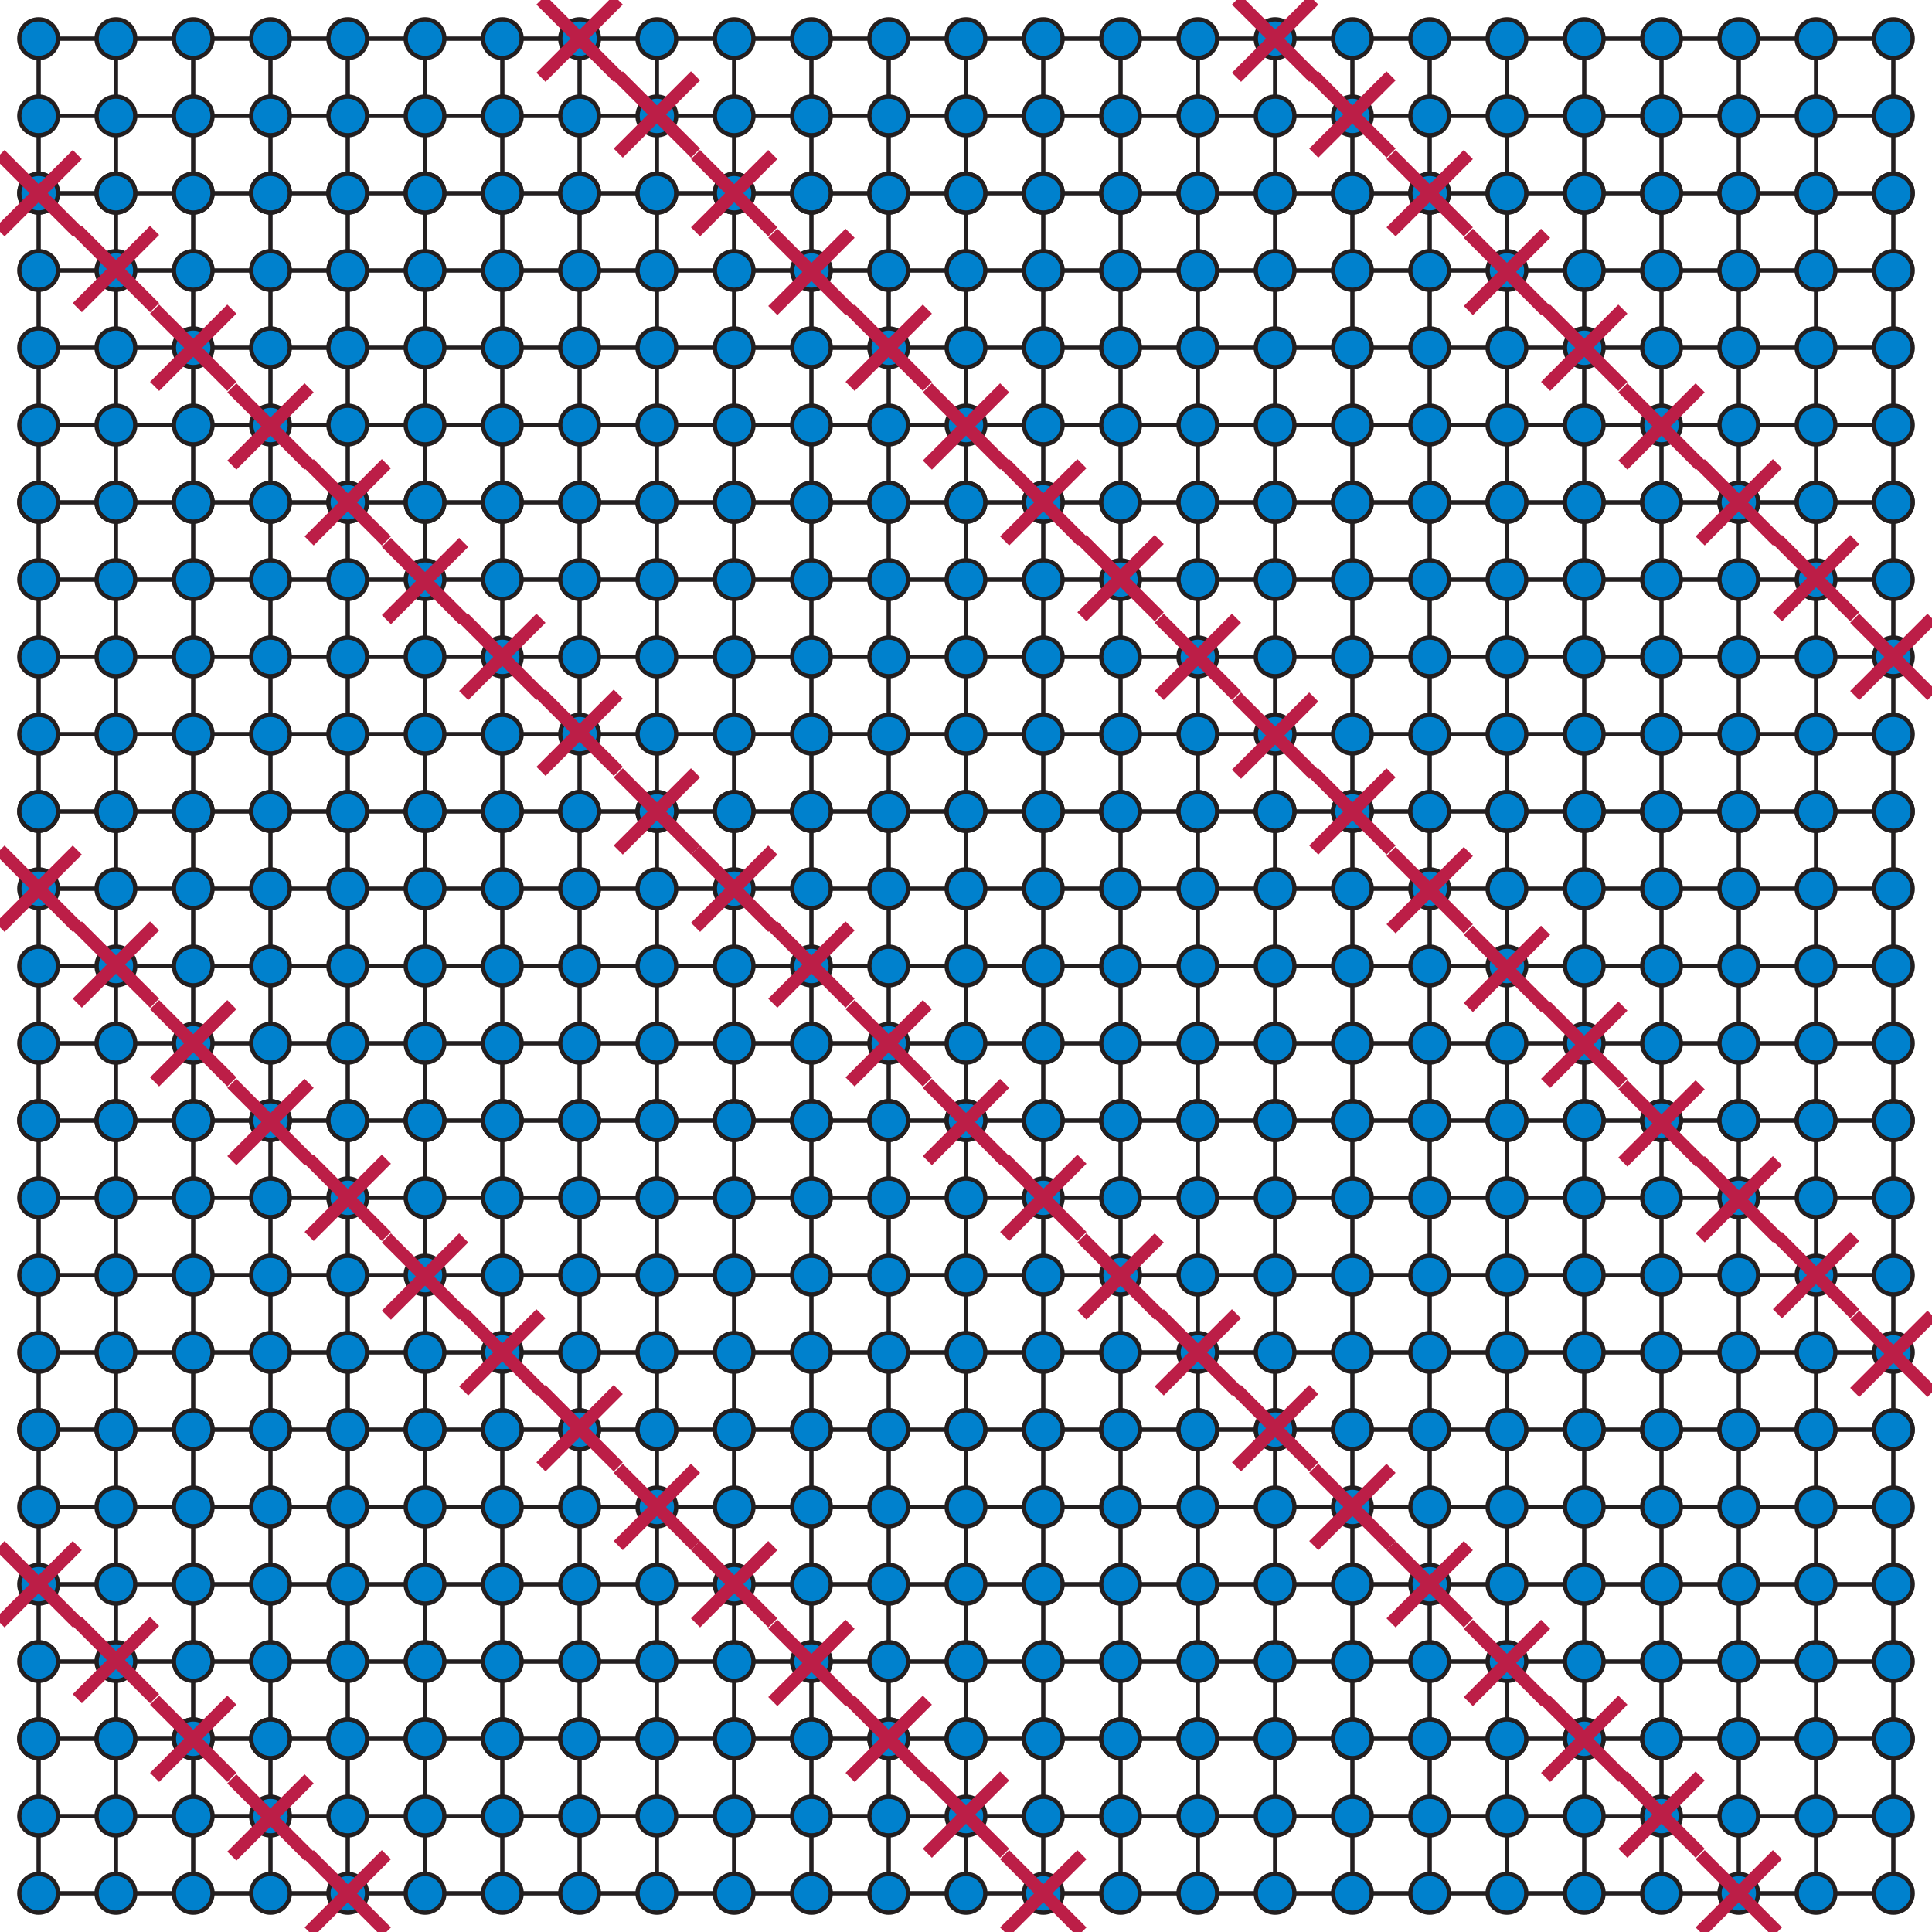<?xml version="1.0" encoding="utf-8"?>
<!-- Generator: Adobe Illustrator 15.1.0, SVG Export Plug-In . SVG Version: 6.00 Build 0)  -->
<!DOCTYPE svg PUBLIC "-//W3C//DTD SVG 1.1//EN" "http://www.w3.org/Graphics/SVG/1.1/DTD/svg11.dtd">
<svg version="1.1" id="Layer_1" xmlns="http://www.w3.org/2000/svg" xmlns:xlink="http://www.w3.org/1999/xlink" x="0px" y="0px"
	 width="450px" height="450px" viewBox="0 0 450 450" enable-background="new 0 0 450 450" xml:space="preserve">
<line fill="none" stroke="#231F20" stroke-miterlimit="10" x1="9" y1="9" x2="441" y2="9"/>
<line fill="none" stroke="#231F20" stroke-miterlimit="10" x1="441" y1="27" x2="9" y2="27"/>
<line fill="none" stroke="#231F20" stroke-miterlimit="10" x1="9" y1="45" x2="441" y2="45"/>
<line fill="none" stroke="#231F20" stroke-miterlimit="10" x1="441" y1="63" x2="9" y2="63"/>
<line fill="none" stroke="#231F20" stroke-miterlimit="10" x1="9" y1="81" x2="441" y2="81"/>
<line fill="none" stroke="#231F20" stroke-miterlimit="10" x1="441" y1="99" x2="9" y2="99"/>
<line fill="none" stroke="#231F20" stroke-miterlimit="10" x1="9" y1="117" x2="441" y2="117"/>
<line fill="none" stroke="#231F20" stroke-miterlimit="10" x1="441" y1="135" x2="9" y2="135"/>
<line fill="none" stroke="#231F20" stroke-miterlimit="10" x1="9" y1="153" x2="441" y2="153"/>
<line fill="none" stroke="#231F20" stroke-miterlimit="10" x1="441" y1="171" x2="9" y2="171"/>
<line fill="none" stroke="#231F20" stroke-miterlimit="10" x1="9" y1="189" x2="441" y2="189"/>
<line fill="none" stroke="#231F20" stroke-miterlimit="10" x1="441" y1="207" x2="9" y2="207"/>
<line fill="none" stroke="#231F20" stroke-miterlimit="10" x1="9" y1="225" x2="441" y2="225"/>
<line fill="none" stroke="#231F20" stroke-miterlimit="10" x1="441" y1="243" x2="9" y2="243"/>
<line fill="none" stroke="#231F20" stroke-miterlimit="10" x1="9" y1="261" x2="441" y2="261"/>
<line fill="none" stroke="#231F20" stroke-miterlimit="10" x1="441" y1="279" x2="9" y2="279"/>
<line fill="none" stroke="#231F20" stroke-miterlimit="10" x1="441" y1="297" x2="9" y2="297"/>
<line fill="none" stroke="#231F20" stroke-miterlimit="10" x1="9" y1="315" x2="441" y2="315"/>
<line fill="none" stroke="#231F20" stroke-miterlimit="10" x1="441" y1="333" x2="9" y2="333"/>
<line fill="none" stroke="#231F20" stroke-miterlimit="10" x1="9" y1="351" x2="441" y2="351"/>
<line fill="none" stroke="#231F20" stroke-miterlimit="10" x1="441" y1="369" x2="9" y2="369"/>
<line fill="none" stroke="#231F20" stroke-miterlimit="10" x1="9" y1="387" x2="441" y2="387"/>
<line fill="none" stroke="#231F20" stroke-miterlimit="10" x1="441" y1="405" x2="9" y2="405"/>
<line fill="none" stroke="#231F20" stroke-miterlimit="10" x1="9" y1="423" x2="441" y2="423"/>
<line fill="none" stroke="#231F20" stroke-miterlimit="10" x1="441" y1="441" x2="9" y2="441"/>
<line fill="none" stroke="#231F20" stroke-miterlimit="10" x1="9" y1="441" x2="9" y2="9"/>
<line fill="none" stroke="#231F20" stroke-miterlimit="10" x1="27" y1="9" x2="27" y2="441"/>
<line fill="none" stroke="#231F20" stroke-miterlimit="10" x1="45" y1="441" x2="45" y2="9"/>
<line fill="none" stroke="#231F20" stroke-miterlimit="10" x1="63" y1="9" x2="63" y2="441"/>
<line fill="none" stroke="#231F20" stroke-miterlimit="10" x1="81" y1="441" x2="81" y2="9"/>
<line fill="none" stroke="#231F20" stroke-miterlimit="10" x1="99" y1="9" x2="99" y2="441"/>
<line fill="none" stroke="#231F20" stroke-miterlimit="10" x1="117" y1="441" x2="117" y2="9"/>
<line fill="none" stroke="#231F20" stroke-miterlimit="10" x1="135" y1="9" x2="135" y2="441"/>
<line fill="none" stroke="#231F20" stroke-miterlimit="10" x1="153" y1="441" x2="153" y2="9"/>
<line fill="none" stroke="#231F20" stroke-miterlimit="10" x1="171" y1="9" x2="171" y2="441"/>
<line fill="none" stroke="#231F20" stroke-miterlimit="10" x1="189" y1="441" x2="189" y2="9"/>
<line fill="none" stroke="#231F20" stroke-miterlimit="10" x1="207" y1="9" x2="207" y2="441"/>
<line fill="none" stroke="#231F20" stroke-miterlimit="10" x1="225" y1="441" x2="225" y2="9"/>
<line fill="none" stroke="#231F20" stroke-miterlimit="10" x1="243" y1="9" x2="243" y2="441"/>
<line fill="none" stroke="#231F20" stroke-miterlimit="10" x1="261" y1="441" x2="261" y2="9"/>
<line fill="none" stroke="#231F20" stroke-miterlimit="10" x1="279" y1="9" x2="279" y2="441"/>
<line fill="none" stroke="#231F20" stroke-miterlimit="10" x1="297" y1="9" x2="297" y2="441"/>
<line fill="none" stroke="#231F20" stroke-miterlimit="10" x1="315" y1="441" x2="315" y2="9"/>
<line fill="none" stroke="#231F20" stroke-miterlimit="10" x1="333" y1="9" x2="333" y2="441"/>
<line fill="none" stroke="#231F20" stroke-miterlimit="10" x1="351" y1="441" x2="351" y2="9"/>
<line fill="none" stroke="#231F20" stroke-miterlimit="10" x1="369" y1="9" x2="369" y2="441"/>
<line fill="none" stroke="#231F20" stroke-miterlimit="10" x1="387" y1="441" x2="387" y2="9"/>
<line fill="none" stroke="#231F20" stroke-miterlimit="10" x1="405" y1="9" x2="405" y2="441"/>
<line fill="none" stroke="#231F20" stroke-miterlimit="10" x1="423" y1="441" x2="423" y2="9"/>
<line fill="none" stroke="#231F20" stroke-miterlimit="10" x1="441" y1="9" x2="441" y2="441"/>
<circle fill="#0081CD" stroke="#231F20" stroke-miterlimit="10" cx="9" cy="27" r="4.5"/>
<circle fill="#0081CD" stroke="#231F20" stroke-miterlimit="10" cx="27" cy="27" r="4.5"/>
<circle fill="#0081CD" stroke="#231F20" stroke-miterlimit="10" cx="45" cy="27" r="4.5"/>
<circle fill="#0081CD" stroke="#231F20" stroke-miterlimit="10" cx="63" cy="27" r="4.5"/>
<circle fill="#0081CD" stroke="#231F20" stroke-miterlimit="10" cx="81" cy="27" r="4.5"/>
<circle fill="#0081CD" stroke="#231F20" stroke-miterlimit="10" cx="99" cy="27" r="4.5"/>
<circle fill="#0081CD" stroke="#231F20" stroke-miterlimit="10" cx="117" cy="27" r="4.5"/>
<circle fill="#0081CD" stroke="#231F20" stroke-miterlimit="10" cx="135" cy="27" r="4.5"/>
<circle fill="#0081CD" stroke="#231F20" stroke-miterlimit="10" cx="153" cy="27" r="4.5"/>
<circle fill="#0081CD" stroke="#231F20" stroke-miterlimit="10" cx="171" cy="27" r="4.5"/>
<circle fill="#0081CD" stroke="#231F20" stroke-miterlimit="10" cx="189" cy="27" r="4.5"/>
<circle fill="#0081CD" stroke="#231F20" stroke-miterlimit="10" cx="207" cy="27" r="4.5"/>
<circle fill="#0081CD" stroke="#231F20" stroke-miterlimit="10" cx="225" cy="27" r="4.5"/>
<circle fill="#0081CD" stroke="#231F20" stroke-miterlimit="10" cx="243" cy="27" r="4.5"/>
<circle fill="#0081CD" stroke="#231F20" stroke-miterlimit="10" cx="261" cy="27" r="4.5"/>
<circle fill="#0081CD" stroke="#231F20" stroke-miterlimit="10" cx="279" cy="27" r="4.5"/>
<circle fill="#0081CD" stroke="#231F20" stroke-miterlimit="10" cx="297" cy="27" r="4.5"/>
<circle fill="#0081CD" stroke="#231F20" stroke-miterlimit="10" cx="315" cy="27" r="4.5"/>
<circle fill="#0081CD" stroke="#231F20" stroke-miterlimit="10" cx="333" cy="27" r="4.5"/>
<circle fill="#0081CD" stroke="#231F20" stroke-miterlimit="10" cx="351" cy="27" r="4.5"/>
<circle fill="#0081CD" stroke="#231F20" stroke-miterlimit="10" cx="369" cy="27" r="4.5"/>
<circle fill="#0081CD" stroke="#231F20" stroke-miterlimit="10" cx="387" cy="27" r="4.5"/>
<circle fill="#0081CD" stroke="#231F20" stroke-miterlimit="10" cx="405" cy="27" r="4.5"/>
<circle fill="#0081CD" stroke="#231F20" stroke-miterlimit="10" cx="423" cy="27" r="4.5"/>
<circle fill="#0081CD" stroke="#231F20" stroke-miterlimit="10" cx="441" cy="27" r="4.5"/>
<circle fill="#0081CD" stroke="#231F20" stroke-miterlimit="10" cx="9" cy="9" r="4.5"/>
<circle fill="#0081CD" stroke="#231F20" stroke-miterlimit="10" cx="27" cy="9" r="4.5"/>
<circle fill="#0081CD" stroke="#231F20" stroke-miterlimit="10" cx="45" cy="9" r="4.5"/>
<circle fill="#0081CD" stroke="#231F20" stroke-miterlimit="10" cx="63" cy="9" r="4.5"/>
<circle fill="#0081CD" stroke="#231F20" stroke-miterlimit="10" cx="81" cy="9" r="4.5"/>
<circle fill="#0081CD" stroke="#231F20" stroke-miterlimit="10" cx="99" cy="9" r="4.5"/>
<circle fill="#0081CD" stroke="#231F20" stroke-miterlimit="10" cx="117" cy="9" r="4.5"/>
<circle fill="#0081CD" stroke="#231F20" stroke-miterlimit="10" cx="135" cy="9" r="4.5"/>
<circle fill="#0081CD" stroke="#231F20" stroke-miterlimit="10" cx="153" cy="9" r="4.5"/>
<circle fill="#0081CD" stroke="#231F20" stroke-miterlimit="10" cx="171" cy="9" r="4.5"/>
<circle fill="#0081CD" stroke="#231F20" stroke-miterlimit="10" cx="189" cy="9" r="4.5"/>
<circle fill="#0081CD" stroke="#231F20" stroke-miterlimit="10" cx="207" cy="9" r="4.5"/>
<circle fill="#0081CD" stroke="#231F20" stroke-miterlimit="10" cx="225" cy="9" r="4.5"/>
<circle fill="#0081CD" stroke="#231F20" stroke-miterlimit="10" cx="243" cy="9" r="4.5"/>
<circle fill="#0081CD" stroke="#231F20" stroke-miterlimit="10" cx="261" cy="9" r="4.5"/>
<circle fill="#0081CD" stroke="#231F20" stroke-miterlimit="10" cx="279" cy="9" r="4.5"/>
<circle fill="#0081CD" stroke="#231F20" stroke-miterlimit="10" cx="297" cy="9" r="4.5"/>
<circle fill="#0081CD" stroke="#231F20" stroke-miterlimit="10" cx="315" cy="9" r="4.5"/>
<circle fill="#0081CD" stroke="#231F20" stroke-miterlimit="10" cx="333" cy="9" r="4.5"/>
<circle fill="#0081CD" stroke="#231F20" stroke-miterlimit="10" cx="351" cy="9" r="4.5"/>
<circle fill="#0081CD" stroke="#231F20" stroke-miterlimit="10" cx="369" cy="9" r="4.5"/>
<circle fill="#0081CD" stroke="#231F20" stroke-miterlimit="10" cx="387" cy="9" r="4.5"/>
<circle fill="#0081CD" stroke="#231F20" stroke-miterlimit="10" cx="405" cy="9" r="4.5"/>
<circle fill="#0081CD" stroke="#231F20" stroke-miterlimit="10" cx="423" cy="9" r="4.5"/>
<circle fill="#0081CD" stroke="#231F20" stroke-miterlimit="10" cx="441" cy="9" r="4.5"/>
<circle fill="#0081CD" stroke="#231F20" stroke-miterlimit="10" cx="9" cy="45" r="4.5"/>
<circle fill="#0081CD" stroke="#231F20" stroke-miterlimit="10" cx="27" cy="45" r="4.5"/>
<circle fill="#0081CD" stroke="#231F20" stroke-miterlimit="10" cx="45" cy="45" r="4.5"/>
<circle fill="#0081CD" stroke="#231F20" stroke-miterlimit="10" cx="63" cy="45" r="4.5"/>
<circle fill="#0081CD" stroke="#231F20" stroke-miterlimit="10" cx="81" cy="45" r="4.5"/>
<circle fill="#0081CD" stroke="#231F20" stroke-miterlimit="10" cx="99" cy="45" r="4.5"/>
<circle fill="#0081CD" stroke="#231F20" stroke-miterlimit="10" cx="117" cy="45" r="4.5"/>
<circle fill="#0081CD" stroke="#231F20" stroke-miterlimit="10" cx="135" cy="45" r="4.5"/>
<circle fill="#0081CD" stroke="#231F20" stroke-miterlimit="10" cx="153" cy="45" r="4.5"/>
<circle fill="#0081CD" stroke="#231F20" stroke-miterlimit="10" cx="171" cy="45" r="4.5"/>
<circle fill="#0081CD" stroke="#231F20" stroke-miterlimit="10" cx="189" cy="45" r="4.5"/>
<circle fill="#0081CD" stroke="#231F20" stroke-miterlimit="10" cx="207" cy="45" r="4.5"/>
<circle fill="#0081CD" stroke="#231F20" stroke-miterlimit="10" cx="225" cy="45" r="4.5"/>
<circle fill="#0081CD" stroke="#231F20" stroke-miterlimit="10" cx="243" cy="45" r="4.5"/>
<circle fill="#0081CD" stroke="#231F20" stroke-miterlimit="10" cx="261" cy="45" r="4.5"/>
<circle fill="#0081CD" stroke="#231F20" stroke-miterlimit="10" cx="279" cy="45" r="4.5"/>
<circle fill="#0081CD" stroke="#231F20" stroke-miterlimit="10" cx="297" cy="45" r="4.5"/>
<circle fill="#0081CD" stroke="#231F20" stroke-miterlimit="10" cx="315" cy="45" r="4.5"/>
<circle fill="#0081CD" stroke="#231F20" stroke-miterlimit="10" cx="333" cy="45" r="4.5"/>
<circle fill="#0081CD" stroke="#231F20" stroke-miterlimit="10" cx="351" cy="45" r="4.5"/>
<circle fill="#0081CD" stroke="#231F20" stroke-miterlimit="10" cx="369" cy="45" r="4.5"/>
<circle fill="#0081CD" stroke="#231F20" stroke-miterlimit="10" cx="387" cy="45" r="4.5"/>
<circle fill="#0081CD" stroke="#231F20" stroke-miterlimit="10" cx="405" cy="45" r="4.5"/>
<circle fill="#0081CD" stroke="#231F20" stroke-miterlimit="10" cx="423" cy="45" r="4.5"/>
<circle fill="#0081CD" stroke="#231F20" stroke-miterlimit="10" cx="441" cy="45" r="4.5"/>
<circle fill="#0081CD" stroke="#231F20" stroke-miterlimit="10" cx="9" cy="45" r="4.5"/>
<circle fill="#0081CD" stroke="#231F20" stroke-miterlimit="10" cx="27" cy="45" r="4.5"/>
<circle fill="#0081CD" stroke="#231F20" stroke-miterlimit="10" cx="45" cy="45" r="4.5"/>
<circle fill="#0081CD" stroke="#231F20" stroke-miterlimit="10" cx="63" cy="45" r="4.5"/>
<circle fill="#0081CD" stroke="#231F20" stroke-miterlimit="10" cx="81" cy="45" r="4.5"/>
<circle fill="#0081CD" stroke="#231F20" stroke-miterlimit="10" cx="99" cy="45" r="4.5"/>
<circle fill="#0081CD" stroke="#231F20" stroke-miterlimit="10" cx="117" cy="45" r="4.5"/>
<circle fill="#0081CD" stroke="#231F20" stroke-miterlimit="10" cx="135" cy="45" r="4.5"/>
<circle fill="#0081CD" stroke="#231F20" stroke-miterlimit="10" cx="153" cy="45" r="4.5"/>
<circle fill="#0081CD" stroke="#231F20" stroke-miterlimit="10" cx="171" cy="45" r="4.5"/>
<circle fill="#0081CD" stroke="#231F20" stroke-miterlimit="10" cx="189" cy="45" r="4.5"/>
<circle fill="#0081CD" stroke="#231F20" stroke-miterlimit="10" cx="207" cy="45" r="4.5"/>
<circle fill="#0081CD" stroke="#231F20" stroke-miterlimit="10" cx="225" cy="45" r="4.5"/>
<circle fill="#0081CD" stroke="#231F20" stroke-miterlimit="10" cx="243" cy="45" r="4.5"/>
<circle fill="#0081CD" stroke="#231F20" stroke-miterlimit="10" cx="261" cy="45" r="4.5"/>
<circle fill="#0081CD" stroke="#231F20" stroke-miterlimit="10" cx="279" cy="45" r="4.5"/>
<circle fill="#0081CD" stroke="#231F20" stroke-miterlimit="10" cx="297" cy="45" r="4.5"/>
<circle fill="#0081CD" stroke="#231F20" stroke-miterlimit="10" cx="315" cy="45" r="4.5"/>
<circle fill="#0081CD" stroke="#231F20" stroke-miterlimit="10" cx="333" cy="45" r="4.5"/>
<circle fill="#0081CD" stroke="#231F20" stroke-miterlimit="10" cx="351" cy="45" r="4.5"/>
<circle fill="#0081CD" stroke="#231F20" stroke-miterlimit="10" cx="369" cy="45" r="4.5"/>
<circle fill="#0081CD" stroke="#231F20" stroke-miterlimit="10" cx="387" cy="45" r="4.5"/>
<circle fill="#0081CD" stroke="#231F20" stroke-miterlimit="10" cx="405" cy="45" r="4.5"/>
<circle fill="#0081CD" stroke="#231F20" stroke-miterlimit="10" cx="423" cy="45" r="4.5"/>
<circle fill="#0081CD" stroke="#231F20" stroke-miterlimit="10" cx="441" cy="45" r="4.5"/>
<circle fill="#0081CD" stroke="#231F20" stroke-miterlimit="10" cx="9" cy="63" r="4.5"/>
<circle fill="#0081CD" stroke="#231F20" stroke-miterlimit="10" cx="27" cy="63" r="4.5"/>
<circle fill="#0081CD" stroke="#231F20" stroke-miterlimit="10" cx="45" cy="63" r="4.5"/>
<circle fill="#0081CD" stroke="#231F20" stroke-miterlimit="10" cx="63" cy="63" r="4.5"/>
<circle fill="#0081CD" stroke="#231F20" stroke-miterlimit="10" cx="81" cy="63" r="4.5"/>
<circle fill="#0081CD" stroke="#231F20" stroke-miterlimit="10" cx="99" cy="63" r="4.5"/>
<circle fill="#0081CD" stroke="#231F20" stroke-miterlimit="10" cx="117" cy="63" r="4.5"/>
<circle fill="#0081CD" stroke="#231F20" stroke-miterlimit="10" cx="135" cy="63" r="4.5"/>
<circle fill="#0081CD" stroke="#231F20" stroke-miterlimit="10" cx="153" cy="63" r="4.5"/>
<circle fill="#0081CD" stroke="#231F20" stroke-miterlimit="10" cx="171" cy="63" r="4.5"/>
<circle fill="#0081CD" stroke="#231F20" stroke-miterlimit="10" cx="189" cy="63" r="4.5"/>
<circle fill="#0081CD" stroke="#231F20" stroke-miterlimit="10" cx="207" cy="63" r="4.5"/>
<circle fill="#0081CD" stroke="#231F20" stroke-miterlimit="10" cx="225" cy="63" r="4.5"/>
<circle fill="#0081CD" stroke="#231F20" stroke-miterlimit="10" cx="243" cy="63" r="4.5"/>
<circle fill="#0081CD" stroke="#231F20" stroke-miterlimit="10" cx="261" cy="63" r="4.5"/>
<circle fill="#0081CD" stroke="#231F20" stroke-miterlimit="10" cx="279" cy="63" r="4.5"/>
<circle fill="#0081CD" stroke="#231F20" stroke-miterlimit="10" cx="297" cy="63" r="4.5"/>
<circle fill="#0081CD" stroke="#231F20" stroke-miterlimit="10" cx="315" cy="63" r="4.5"/>
<circle fill="#0081CD" stroke="#231F20" stroke-miterlimit="10" cx="333" cy="63" r="4.5"/>
<circle fill="#0081CD" stroke="#231F20" stroke-miterlimit="10" cx="351" cy="63" r="4.5"/>
<circle fill="#0081CD" stroke="#231F20" stroke-miterlimit="10" cx="369" cy="63" r="4.5"/>
<circle fill="#0081CD" stroke="#231F20" stroke-miterlimit="10" cx="387" cy="63" r="4.5"/>
<circle fill="#0081CD" stroke="#231F20" stroke-miterlimit="10" cx="405" cy="63" r="4.5"/>
<circle fill="#0081CD" stroke="#231F20" stroke-miterlimit="10" cx="423" cy="63" r="4.5"/>
<circle fill="#0081CD" stroke="#231F20" stroke-miterlimit="10" cx="441" cy="63" r="4.5"/>
<circle fill="#0081CD" stroke="#231F20" stroke-miterlimit="10" cx="9" cy="81" r="4.5"/>
<circle fill="#0081CD" stroke="#231F20" stroke-miterlimit="10" cx="27" cy="81" r="4.5"/>
<circle fill="#0081CD" stroke="#231F20" stroke-miterlimit="10" cx="45" cy="81" r="4.5"/>
<circle fill="#0081CD" stroke="#231F20" stroke-miterlimit="10" cx="63" cy="81" r="4.5"/>
<circle fill="#0081CD" stroke="#231F20" stroke-miterlimit="10" cx="81" cy="81" r="4.5"/>
<circle fill="#0081CD" stroke="#231F20" stroke-miterlimit="10" cx="99" cy="81" r="4.5"/>
<circle fill="#0081CD" stroke="#231F20" stroke-miterlimit="10" cx="117" cy="81" r="4.5"/>
<circle fill="#0081CD" stroke="#231F20" stroke-miterlimit="10" cx="135" cy="81" r="4.5"/>
<circle fill="#0081CD" stroke="#231F20" stroke-miterlimit="10" cx="153" cy="81" r="4.5"/>
<circle fill="#0081CD" stroke="#231F20" stroke-miterlimit="10" cx="171" cy="81" r="4.5"/>
<circle fill="#0081CD" stroke="#231F20" stroke-miterlimit="10" cx="189" cy="81" r="4.5"/>
<circle fill="#0081CD" stroke="#231F20" stroke-miterlimit="10" cx="207" cy="81" r="4.5"/>
<circle fill="#0081CD" stroke="#231F20" stroke-miterlimit="10" cx="225" cy="81" r="4.5"/>
<circle fill="#0081CD" stroke="#231F20" stroke-miterlimit="10" cx="243" cy="81" r="4.5"/>
<circle fill="#0081CD" stroke="#231F20" stroke-miterlimit="10" cx="261" cy="81" r="4.5"/>
<circle fill="#0081CD" stroke="#231F20" stroke-miterlimit="10" cx="279" cy="81" r="4.5"/>
<circle fill="#0081CD" stroke="#231F20" stroke-miterlimit="10" cx="297" cy="81" r="4.5"/>
<circle fill="#0081CD" stroke="#231F20" stroke-miterlimit="10" cx="315" cy="81" r="4.5"/>
<circle fill="#0081CD" stroke="#231F20" stroke-miterlimit="10" cx="333" cy="81" r="4.5"/>
<circle fill="#0081CD" stroke="#231F20" stroke-miterlimit="10" cx="351" cy="81" r="4.5"/>
<circle fill="#0081CD" stroke="#231F20" stroke-miterlimit="10" cx="369" cy="81" r="4.5"/>
<circle fill="#0081CD" stroke="#231F20" stroke-miterlimit="10" cx="387" cy="81" r="4.5"/>
<circle fill="#0081CD" stroke="#231F20" stroke-miterlimit="10" cx="405" cy="81" r="4.5"/>
<circle fill="#0081CD" stroke="#231F20" stroke-miterlimit="10" cx="423" cy="81" r="4.5"/>
<circle fill="#0081CD" stroke="#231F20" stroke-miterlimit="10" cx="441" cy="81" r="4.5"/>
<circle fill="#0081CD" stroke="#231F20" stroke-miterlimit="10" cx="9" cy="99" r="4.5"/>
<circle fill="#0081CD" stroke="#231F20" stroke-miterlimit="10" cx="27" cy="99" r="4.5"/>
<circle fill="#0081CD" stroke="#231F20" stroke-miterlimit="10" cx="45" cy="99" r="4.5"/>
<circle fill="#0081CD" stroke="#231F20" stroke-miterlimit="10" cx="63" cy="99" r="4.5"/>
<circle fill="#0081CD" stroke="#231F20" stroke-miterlimit="10" cx="81" cy="99" r="4.5"/>
<circle fill="#0081CD" stroke="#231F20" stroke-miterlimit="10" cx="99" cy="99" r="4.5"/>
<circle fill="#0081CD" stroke="#231F20" stroke-miterlimit="10" cx="117" cy="99" r="4.5"/>
<circle fill="#0081CD" stroke="#231F20" stroke-miterlimit="10" cx="135" cy="99" r="4.5"/>
<circle fill="#0081CD" stroke="#231F20" stroke-miterlimit="10" cx="153" cy="99" r="4.5"/>
<circle fill="#0081CD" stroke="#231F20" stroke-miterlimit="10" cx="171" cy="99" r="4.5"/>
<circle fill="#0081CD" stroke="#231F20" stroke-miterlimit="10" cx="189" cy="99" r="4.5"/>
<circle fill="#0081CD" stroke="#231F20" stroke-miterlimit="10" cx="207" cy="99" r="4.5"/>
<circle fill="#0081CD" stroke="#231F20" stroke-miterlimit="10" cx="225" cy="99" r="4.5"/>
<circle fill="#0081CD" stroke="#231F20" stroke-miterlimit="10" cx="243" cy="99" r="4.5"/>
<circle fill="#0081CD" stroke="#231F20" stroke-miterlimit="10" cx="261" cy="99" r="4.5"/>
<circle fill="#0081CD" stroke="#231F20" stroke-miterlimit="10" cx="279" cy="99" r="4.5"/>
<circle fill="#0081CD" stroke="#231F20" stroke-miterlimit="10" cx="297" cy="99" r="4.5"/>
<circle fill="#0081CD" stroke="#231F20" stroke-miterlimit="10" cx="315" cy="99" r="4.5"/>
<circle fill="#0081CD" stroke="#231F20" stroke-miterlimit="10" cx="333" cy="99" r="4.5"/>
<circle fill="#0081CD" stroke="#231F20" stroke-miterlimit="10" cx="351" cy="99" r="4.5"/>
<circle fill="#0081CD" stroke="#231F20" stroke-miterlimit="10" cx="369" cy="99" r="4.5"/>
<circle fill="#0081CD" stroke="#231F20" stroke-miterlimit="10" cx="387" cy="99" r="4.5"/>
<circle fill="#0081CD" stroke="#231F20" stroke-miterlimit="10" cx="405" cy="99" r="4.5"/>
<circle fill="#0081CD" stroke="#231F20" stroke-miterlimit="10" cx="423" cy="99" r="4.5"/>
<circle fill="#0081CD" stroke="#231F20" stroke-miterlimit="10" cx="441" cy="99" r="4.5"/>
<circle fill="#0081CD" stroke="#231F20" stroke-miterlimit="10" cx="9" cy="117" r="4.5"/>
<circle fill="#0081CD" stroke="#231F20" stroke-miterlimit="10" cx="27" cy="117" r="4.5"/>
<circle fill="#0081CD" stroke="#231F20" stroke-miterlimit="10" cx="45" cy="117" r="4.5"/>
<circle fill="#0081CD" stroke="#231F20" stroke-miterlimit="10" cx="63" cy="117" r="4.5"/>
<circle fill="#0081CD" stroke="#231F20" stroke-miterlimit="10" cx="81" cy="117" r="4.5"/>
<circle fill="#0081CD" stroke="#231F20" stroke-miterlimit="10" cx="99" cy="117" r="4.5"/>
<circle fill="#0081CD" stroke="#231F20" stroke-miterlimit="10" cx="117" cy="117" r="4.5"/>
<circle fill="#0081CD" stroke="#231F20" stroke-miterlimit="10" cx="135" cy="117" r="4.5"/>
<circle fill="#0081CD" stroke="#231F20" stroke-miterlimit="10" cx="153" cy="117" r="4.5"/>
<circle fill="#0081CD" stroke="#231F20" stroke-miterlimit="10" cx="171" cy="117" r="4.5"/>
<circle fill="#0081CD" stroke="#231F20" stroke-miterlimit="10" cx="189" cy="117" r="4.5"/>
<circle fill="#0081CD" stroke="#231F20" stroke-miterlimit="10" cx="207" cy="117" r="4.5"/>
<circle fill="#0081CD" stroke="#231F20" stroke-miterlimit="10" cx="225" cy="117" r="4.5"/>
<circle fill="#0081CD" stroke="#231F20" stroke-miterlimit="10" cx="243" cy="117" r="4.5"/>
<circle fill="#0081CD" stroke="#231F20" stroke-miterlimit="10" cx="261" cy="117" r="4.5"/>
<circle fill="#0081CD" stroke="#231F20" stroke-miterlimit="10" cx="279" cy="117" r="4.5"/>
<circle fill="#0081CD" stroke="#231F20" stroke-miterlimit="10" cx="297" cy="117" r="4.5"/>
<circle fill="#0081CD" stroke="#231F20" stroke-miterlimit="10" cx="315" cy="117" r="4.5"/>
<circle fill="#0081CD" stroke="#231F20" stroke-miterlimit="10" cx="333" cy="117" r="4.5"/>
<circle fill="#0081CD" stroke="#231F20" stroke-miterlimit="10" cx="351" cy="117" r="4.5"/>
<circle fill="#0081CD" stroke="#231F20" stroke-miterlimit="10" cx="369" cy="117" r="4.5"/>
<circle fill="#0081CD" stroke="#231F20" stroke-miterlimit="10" cx="387" cy="117" r="4.5"/>
<circle fill="#0081CD" stroke="#231F20" stroke-miterlimit="10" cx="405" cy="117" r="4.5"/>
<circle fill="#0081CD" stroke="#231F20" stroke-miterlimit="10" cx="423" cy="117" r="4.5"/>
<circle fill="#0081CD" stroke="#231F20" stroke-miterlimit="10" cx="441" cy="117" r="4.5"/>
<circle fill="#0081CD" stroke="#231F20" stroke-miterlimit="10" cx="9" cy="117" r="4.5"/>
<circle fill="#0081CD" stroke="#231F20" stroke-miterlimit="10" cx="27" cy="117" r="4.5"/>
<circle fill="#0081CD" stroke="#231F20" stroke-miterlimit="10" cx="45" cy="117" r="4.5"/>
<circle fill="#0081CD" stroke="#231F20" stroke-miterlimit="10" cx="63" cy="117" r="4.5"/>
<circle fill="#0081CD" stroke="#231F20" stroke-miterlimit="10" cx="81" cy="117" r="4.5"/>
<circle fill="#0081CD" stroke="#231F20" stroke-miterlimit="10" cx="99" cy="117" r="4.5"/>
<circle fill="#0081CD" stroke="#231F20" stroke-miterlimit="10" cx="117" cy="117" r="4.5"/>
<circle fill="#0081CD" stroke="#231F20" stroke-miterlimit="10" cx="135" cy="117" r="4.5"/>
<circle fill="#0081CD" stroke="#231F20" stroke-miterlimit="10" cx="153" cy="117" r="4.5"/>
<circle fill="#0081CD" stroke="#231F20" stroke-miterlimit="10" cx="171" cy="117" r="4.5"/>
<circle fill="#0081CD" stroke="#231F20" stroke-miterlimit="10" cx="189" cy="117" r="4.5"/>
<circle fill="#0081CD" stroke="#231F20" stroke-miterlimit="10" cx="207" cy="117" r="4.5"/>
<circle fill="#0081CD" stroke="#231F20" stroke-miterlimit="10" cx="225" cy="117" r="4.5"/>
<circle fill="#0081CD" stroke="#231F20" stroke-miterlimit="10" cx="243" cy="117" r="4.5"/>
<circle fill="#0081CD" stroke="#231F20" stroke-miterlimit="10" cx="261" cy="117" r="4.5"/>
<circle fill="#0081CD" stroke="#231F20" stroke-miterlimit="10" cx="279" cy="117" r="4.5"/>
<circle fill="#0081CD" stroke="#231F20" stroke-miterlimit="10" cx="297" cy="117" r="4.5"/>
<circle fill="#0081CD" stroke="#231F20" stroke-miterlimit="10" cx="315" cy="117" r="4.5"/>
<circle fill="#0081CD" stroke="#231F20" stroke-miterlimit="10" cx="333" cy="117" r="4.5"/>
<circle fill="#0081CD" stroke="#231F20" stroke-miterlimit="10" cx="351" cy="117" r="4.5"/>
<circle fill="#0081CD" stroke="#231F20" stroke-miterlimit="10" cx="369" cy="117" r="4.5"/>
<circle fill="#0081CD" stroke="#231F20" stroke-miterlimit="10" cx="387" cy="117" r="4.5"/>
<circle fill="#0081CD" stroke="#231F20" stroke-miterlimit="10" cx="405" cy="117" r="4.5"/>
<circle fill="#0081CD" stroke="#231F20" stroke-miterlimit="10" cx="423" cy="117" r="4.5"/>
<circle fill="#0081CD" stroke="#231F20" stroke-miterlimit="10" cx="441" cy="117" r="4.5"/>
<circle fill="#0081CD" stroke="#231F20" stroke-miterlimit="10" cx="9" cy="135" r="4.5"/>
<circle fill="#0081CD" stroke="#231F20" stroke-miterlimit="10" cx="27" cy="135" r="4.5"/>
<circle fill="#0081CD" stroke="#231F20" stroke-miterlimit="10" cx="45" cy="135" r="4.5"/>
<circle fill="#0081CD" stroke="#231F20" stroke-miterlimit="10" cx="63" cy="135" r="4.5"/>
<circle fill="#0081CD" stroke="#231F20" stroke-miterlimit="10" cx="81" cy="135" r="4.5"/>
<circle fill="#0081CD" stroke="#231F20" stroke-miterlimit="10" cx="99" cy="135" r="4.5"/>
<circle fill="#0081CD" stroke="#231F20" stroke-miterlimit="10" cx="117" cy="135" r="4.5"/>
<circle fill="#0081CD" stroke="#231F20" stroke-miterlimit="10" cx="135" cy="135" r="4.5"/>
<circle fill="#0081CD" stroke="#231F20" stroke-miterlimit="10" cx="153" cy="135" r="4.5"/>
<circle fill="#0081CD" stroke="#231F20" stroke-miterlimit="10" cx="171" cy="135" r="4.5"/>
<circle fill="#0081CD" stroke="#231F20" stroke-miterlimit="10" cx="189" cy="135" r="4.5"/>
<circle fill="#0081CD" stroke="#231F20" stroke-miterlimit="10" cx="207" cy="135" r="4.5"/>
<circle fill="#0081CD" stroke="#231F20" stroke-miterlimit="10" cx="225" cy="135" r="4.5"/>
<circle fill="#0081CD" stroke="#231F20" stroke-miterlimit="10" cx="243" cy="135" r="4.5"/>
<circle fill="#0081CD" stroke="#231F20" stroke-miterlimit="10" cx="261" cy="135" r="4.5"/>
<circle fill="#0081CD" stroke="#231F20" stroke-miterlimit="10" cx="279" cy="135" r="4.5"/>
<circle fill="#0081CD" stroke="#231F20" stroke-miterlimit="10" cx="297" cy="135" r="4.5"/>
<circle fill="#0081CD" stroke="#231F20" stroke-miterlimit="10" cx="315" cy="135" r="4.5"/>
<circle fill="#0081CD" stroke="#231F20" stroke-miterlimit="10" cx="333" cy="135" r="4.5"/>
<circle fill="#0081CD" stroke="#231F20" stroke-miterlimit="10" cx="351" cy="135" r="4.5"/>
<circle fill="#0081CD" stroke="#231F20" stroke-miterlimit="10" cx="369" cy="135" r="4.5"/>
<circle fill="#0081CD" stroke="#231F20" stroke-miterlimit="10" cx="387" cy="135" r="4.5"/>
<circle fill="#0081CD" stroke="#231F20" stroke-miterlimit="10" cx="405" cy="135" r="4.5"/>
<circle fill="#0081CD" stroke="#231F20" stroke-miterlimit="10" cx="423" cy="135" r="4.5"/>
<circle fill="#0081CD" stroke="#231F20" stroke-miterlimit="10" cx="441" cy="135" r="4.5"/>
<circle fill="#0081CD" stroke="#231F20" stroke-miterlimit="10" cx="9" cy="153" r="4.5"/>
<circle fill="#0081CD" stroke="#231F20" stroke-miterlimit="10" cx="27" cy="153" r="4.5"/>
<circle fill="#0081CD" stroke="#231F20" stroke-miterlimit="10" cx="45" cy="153" r="4.5"/>
<circle fill="#0081CD" stroke="#231F20" stroke-miterlimit="10" cx="63" cy="153" r="4.5"/>
<circle fill="#0081CD" stroke="#231F20" stroke-miterlimit="10" cx="81" cy="153" r="4.5"/>
<circle fill="#0081CD" stroke="#231F20" stroke-miterlimit="10" cx="99" cy="153" r="4.5"/>
<circle fill="#0081CD" stroke="#231F20" stroke-miterlimit="10" cx="117" cy="153" r="4.5"/>
<circle fill="#0081CD" stroke="#231F20" stroke-miterlimit="10" cx="135" cy="153" r="4.5"/>
<circle fill="#0081CD" stroke="#231F20" stroke-miterlimit="10" cx="153" cy="153" r="4.5"/>
<circle fill="#0081CD" stroke="#231F20" stroke-miterlimit="10" cx="171" cy="153" r="4.5"/>
<circle fill="#0081CD" stroke="#231F20" stroke-miterlimit="10" cx="189" cy="153" r="4.5"/>
<circle fill="#0081CD" stroke="#231F20" stroke-miterlimit="10" cx="207" cy="153" r="4.5"/>
<circle fill="#0081CD" stroke="#231F20" stroke-miterlimit="10" cx="225" cy="153" r="4.5"/>
<circle fill="#0081CD" stroke="#231F20" stroke-miterlimit="10" cx="243" cy="153" r="4.5"/>
<circle fill="#0081CD" stroke="#231F20" stroke-miterlimit="10" cx="261" cy="153" r="4.5"/>
<circle fill="#0081CD" stroke="#231F20" stroke-miterlimit="10" cx="279" cy="153" r="4.5"/>
<circle fill="#0081CD" stroke="#231F20" stroke-miterlimit="10" cx="297" cy="153" r="4.5"/>
<circle fill="#0081CD" stroke="#231F20" stroke-miterlimit="10" cx="315" cy="153" r="4.5"/>
<circle fill="#0081CD" stroke="#231F20" stroke-miterlimit="10" cx="333" cy="153" r="4.5"/>
<circle fill="#0081CD" stroke="#231F20" stroke-miterlimit="10" cx="351" cy="153" r="4.5"/>
<circle fill="#0081CD" stroke="#231F20" stroke-miterlimit="10" cx="369" cy="153" r="4.5"/>
<circle fill="#0081CD" stroke="#231F20" stroke-miterlimit="10" cx="387" cy="153" r="4.5"/>
<circle fill="#0081CD" stroke="#231F20" stroke-miterlimit="10" cx="405" cy="153" r="4.5"/>
<circle fill="#0081CD" stroke="#231F20" stroke-miterlimit="10" cx="423" cy="153" r="4.5"/>
<circle fill="#0081CD" stroke="#231F20" stroke-miterlimit="10" cx="441" cy="153" r="4.5"/>
<circle fill="#0081CD" stroke="#231F20" stroke-miterlimit="10" cx="9" cy="171" r="4.5"/>
<circle fill="#0081CD" stroke="#231F20" stroke-miterlimit="10" cx="27" cy="171" r="4.5"/>
<circle fill="#0081CD" stroke="#231F20" stroke-miterlimit="10" cx="45" cy="171" r="4.5"/>
<circle fill="#0081CD" stroke="#231F20" stroke-miterlimit="10" cx="63" cy="171" r="4.5"/>
<circle fill="#0081CD" stroke="#231F20" stroke-miterlimit="10" cx="81" cy="171" r="4.5"/>
<circle fill="#0081CD" stroke="#231F20" stroke-miterlimit="10" cx="99" cy="171" r="4.5"/>
<circle fill="#0081CD" stroke="#231F20" stroke-miterlimit="10" cx="117" cy="171" r="4.5"/>
<circle fill="#0081CD" stroke="#231F20" stroke-miterlimit="10" cx="135" cy="171" r="4.5"/>
<circle fill="#0081CD" stroke="#231F20" stroke-miterlimit="10" cx="153" cy="171" r="4.5"/>
<circle fill="#0081CD" stroke="#231F20" stroke-miterlimit="10" cx="171" cy="171" r="4.5"/>
<circle fill="#0081CD" stroke="#231F20" stroke-miterlimit="10" cx="189" cy="171" r="4.5"/>
<circle fill="#0081CD" stroke="#231F20" stroke-miterlimit="10" cx="207" cy="171" r="4.5"/>
<circle fill="#0081CD" stroke="#231F20" stroke-miterlimit="10" cx="225" cy="171" r="4.5"/>
<circle fill="#0081CD" stroke="#231F20" stroke-miterlimit="10" cx="243" cy="171" r="4.5"/>
<circle fill="#0081CD" stroke="#231F20" stroke-miterlimit="10" cx="261" cy="171" r="4.5"/>
<circle fill="#0081CD" stroke="#231F20" stroke-miterlimit="10" cx="279" cy="171" r="4.5"/>
<circle fill="#0081CD" stroke="#231F20" stroke-miterlimit="10" cx="297" cy="171" r="4.5"/>
<circle fill="#0081CD" stroke="#231F20" stroke-miterlimit="10" cx="315" cy="171" r="4.5"/>
<circle fill="#0081CD" stroke="#231F20" stroke-miterlimit="10" cx="333" cy="171" r="4.5"/>
<circle fill="#0081CD" stroke="#231F20" stroke-miterlimit="10" cx="351" cy="171" r="4.5"/>
<circle fill="#0081CD" stroke="#231F20" stroke-miterlimit="10" cx="369" cy="171" r="4.5"/>
<circle fill="#0081CD" stroke="#231F20" stroke-miterlimit="10" cx="387" cy="171" r="4.5"/>
<circle fill="#0081CD" stroke="#231F20" stroke-miterlimit="10" cx="405" cy="171" r="4.5"/>
<circle fill="#0081CD" stroke="#231F20" stroke-miterlimit="10" cx="423" cy="171" r="4.5"/>
<circle fill="#0081CD" stroke="#231F20" stroke-miterlimit="10" cx="441" cy="171" r="4.5"/>
<circle fill="#0081CD" stroke="#231F20" stroke-miterlimit="10" cx="9" cy="189" r="4.5"/>
<circle fill="#0081CD" stroke="#231F20" stroke-miterlimit="10" cx="27" cy="189" r="4.5"/>
<circle fill="#0081CD" stroke="#231F20" stroke-miterlimit="10" cx="45" cy="189" r="4.5"/>
<circle fill="#0081CD" stroke="#231F20" stroke-miterlimit="10" cx="63" cy="189" r="4.5"/>
<circle fill="#0081CD" stroke="#231F20" stroke-miterlimit="10" cx="81" cy="189" r="4.5"/>
<circle fill="#0081CD" stroke="#231F20" stroke-miterlimit="10" cx="99" cy="189" r="4.5"/>
<circle fill="#0081CD" stroke="#231F20" stroke-miterlimit="10" cx="117" cy="189" r="4.5"/>
<circle fill="#0081CD" stroke="#231F20" stroke-miterlimit="10" cx="135" cy="189" r="4.5"/>
<circle fill="#0081CD" stroke="#231F20" stroke-miterlimit="10" cx="153" cy="189" r="4.5"/>
<circle fill="#0081CD" stroke="#231F20" stroke-miterlimit="10" cx="171" cy="189" r="4.5"/>
<circle fill="#0081CD" stroke="#231F20" stroke-miterlimit="10" cx="189" cy="189" r="4.5"/>
<circle fill="#0081CD" stroke="#231F20" stroke-miterlimit="10" cx="207" cy="189" r="4.5"/>
<circle fill="#0081CD" stroke="#231F20" stroke-miterlimit="10" cx="225" cy="189" r="4.5"/>
<circle fill="#0081CD" stroke="#231F20" stroke-miterlimit="10" cx="243" cy="189" r="4.5"/>
<circle fill="#0081CD" stroke="#231F20" stroke-miterlimit="10" cx="261" cy="189" r="4.5"/>
<circle fill="#0081CD" stroke="#231F20" stroke-miterlimit="10" cx="279" cy="189" r="4.5"/>
<circle fill="#0081CD" stroke="#231F20" stroke-miterlimit="10" cx="297" cy="189" r="4.5"/>
<circle fill="#0081CD" stroke="#231F20" stroke-miterlimit="10" cx="315" cy="189" r="4.5"/>
<circle fill="#0081CD" stroke="#231F20" stroke-miterlimit="10" cx="333" cy="189" r="4.5"/>
<circle fill="#0081CD" stroke="#231F20" stroke-miterlimit="10" cx="351" cy="189" r="4.5"/>
<circle fill="#0081CD" stroke="#231F20" stroke-miterlimit="10" cx="369" cy="189" r="4.5"/>
<circle fill="#0081CD" stroke="#231F20" stroke-miterlimit="10" cx="387" cy="189" r="4.5"/>
<circle fill="#0081CD" stroke="#231F20" stroke-miterlimit="10" cx="405" cy="189" r="4.5"/>
<circle fill="#0081CD" stroke="#231F20" stroke-miterlimit="10" cx="423" cy="189" r="4.5"/>
<circle fill="#0081CD" stroke="#231F20" stroke-miterlimit="10" cx="441" cy="189" r="4.5"/>
<circle fill="#0081CD" stroke="#231F20" stroke-miterlimit="10" cx="9" cy="189" r="4.5"/>
<circle fill="#0081CD" stroke="#231F20" stroke-miterlimit="10" cx="27" cy="189" r="4.5"/>
<circle fill="#0081CD" stroke="#231F20" stroke-miterlimit="10" cx="45" cy="189" r="4.5"/>
<circle fill="#0081CD" stroke="#231F20" stroke-miterlimit="10" cx="63" cy="189" r="4.5"/>
<circle fill="#0081CD" stroke="#231F20" stroke-miterlimit="10" cx="81" cy="189" r="4.5"/>
<circle fill="#0081CD" stroke="#231F20" stroke-miterlimit="10" cx="99" cy="189" r="4.5"/>
<circle fill="#0081CD" stroke="#231F20" stroke-miterlimit="10" cx="117" cy="189" r="4.5"/>
<circle fill="#0081CD" stroke="#231F20" stroke-miterlimit="10" cx="135" cy="189" r="4.5"/>
<circle fill="#0081CD" stroke="#231F20" stroke-miterlimit="10" cx="153" cy="189" r="4.5"/>
<circle fill="#0081CD" stroke="#231F20" stroke-miterlimit="10" cx="171" cy="189" r="4.5"/>
<circle fill="#0081CD" stroke="#231F20" stroke-miterlimit="10" cx="189" cy="189" r="4.5"/>
<circle fill="#0081CD" stroke="#231F20" stroke-miterlimit="10" cx="207" cy="189" r="4.5"/>
<circle fill="#0081CD" stroke="#231F20" stroke-miterlimit="10" cx="225" cy="189" r="4.5"/>
<circle fill="#0081CD" stroke="#231F20" stroke-miterlimit="10" cx="243" cy="189" r="4.5"/>
<circle fill="#0081CD" stroke="#231F20" stroke-miterlimit="10" cx="261" cy="189" r="4.5"/>
<circle fill="#0081CD" stroke="#231F20" stroke-miterlimit="10" cx="279" cy="189" r="4.5"/>
<circle fill="#0081CD" stroke="#231F20" stroke-miterlimit="10" cx="297" cy="189" r="4.5"/>
<circle fill="#0081CD" stroke="#231F20" stroke-miterlimit="10" cx="315" cy="189" r="4.5"/>
<circle fill="#0081CD" stroke="#231F20" stroke-miterlimit="10" cx="333" cy="189" r="4.5"/>
<circle fill="#0081CD" stroke="#231F20" stroke-miterlimit="10" cx="351" cy="189" r="4.5"/>
<circle fill="#0081CD" stroke="#231F20" stroke-miterlimit="10" cx="369" cy="189" r="4.5"/>
<circle fill="#0081CD" stroke="#231F20" stroke-miterlimit="10" cx="387" cy="189" r="4.5"/>
<circle fill="#0081CD" stroke="#231F20" stroke-miterlimit="10" cx="405" cy="189" r="4.5"/>
<circle fill="#0081CD" stroke="#231F20" stroke-miterlimit="10" cx="423" cy="189" r="4.5"/>
<circle fill="#0081CD" stroke="#231F20" stroke-miterlimit="10" cx="441" cy="189" r="4.5"/>
<circle fill="#0081CD" stroke="#231F20" stroke-miterlimit="10" cx="9" cy="207" r="4.5"/>
<circle fill="#0081CD" stroke="#231F20" stroke-miterlimit="10" cx="27" cy="207" r="4.5"/>
<circle fill="#0081CD" stroke="#231F20" stroke-miterlimit="10" cx="45" cy="207" r="4.5"/>
<circle fill="#0081CD" stroke="#231F20" stroke-miterlimit="10" cx="63" cy="207" r="4.5"/>
<circle fill="#0081CD" stroke="#231F20" stroke-miterlimit="10" cx="81" cy="207" r="4.5"/>
<circle fill="#0081CD" stroke="#231F20" stroke-miterlimit="10" cx="99" cy="207" r="4.5"/>
<circle fill="#0081CD" stroke="#231F20" stroke-miterlimit="10" cx="117" cy="207" r="4.5"/>
<circle fill="#0081CD" stroke="#231F20" stroke-miterlimit="10" cx="135" cy="207" r="4.5"/>
<circle fill="#0081CD" stroke="#231F20" stroke-miterlimit="10" cx="153" cy="207" r="4.5"/>
<circle fill="#0081CD" stroke="#231F20" stroke-miterlimit="10" cx="171" cy="207" r="4.5"/>
<circle fill="#0081CD" stroke="#231F20" stroke-miterlimit="10" cx="189" cy="207" r="4.5"/>
<circle fill="#0081CD" stroke="#231F20" stroke-miterlimit="10" cx="207" cy="207" r="4.5"/>
<circle fill="#0081CD" stroke="#231F20" stroke-miterlimit="10" cx="225" cy="207" r="4.5"/>
<circle fill="#0081CD" stroke="#231F20" stroke-miterlimit="10" cx="243" cy="207" r="4.5"/>
<circle fill="#0081CD" stroke="#231F20" stroke-miterlimit="10" cx="261" cy="207" r="4.5"/>
<circle fill="#0081CD" stroke="#231F20" stroke-miterlimit="10" cx="279" cy="207" r="4.5"/>
<circle fill="#0081CD" stroke="#231F20" stroke-miterlimit="10" cx="297" cy="207" r="4.5"/>
<circle fill="#0081CD" stroke="#231F20" stroke-miterlimit="10" cx="315" cy="207" r="4.5"/>
<circle fill="#0081CD" stroke="#231F20" stroke-miterlimit="10" cx="333" cy="207" r="4.5"/>
<circle fill="#0081CD" stroke="#231F20" stroke-miterlimit="10" cx="351" cy="207" r="4.5"/>
<circle fill="#0081CD" stroke="#231F20" stroke-miterlimit="10" cx="369" cy="207" r="4.5"/>
<circle fill="#0081CD" stroke="#231F20" stroke-miterlimit="10" cx="387" cy="207" r="4.5"/>
<circle fill="#0081CD" stroke="#231F20" stroke-miterlimit="10" cx="405" cy="207" r="4.5"/>
<circle fill="#0081CD" stroke="#231F20" stroke-miterlimit="10" cx="423" cy="207" r="4.5"/>
<circle fill="#0081CD" stroke="#231F20" stroke-miterlimit="10" cx="441" cy="207" r="4.5"/>
<circle fill="#0081CD" stroke="#231F20" stroke-miterlimit="10" cx="9" cy="225" r="4.5"/>
<circle fill="#0081CD" stroke="#231F20" stroke-miterlimit="10" cx="27" cy="225" r="4.5"/>
<circle fill="#0081CD" stroke="#231F20" stroke-miterlimit="10" cx="45" cy="225" r="4.5"/>
<circle fill="#0081CD" stroke="#231F20" stroke-miterlimit="10" cx="63" cy="225" r="4.5"/>
<circle fill="#0081CD" stroke="#231F20" stroke-miterlimit="10" cx="81" cy="225" r="4.5"/>
<circle fill="#0081CD" stroke="#231F20" stroke-miterlimit="10" cx="99" cy="225" r="4.5"/>
<circle fill="#0081CD" stroke="#231F20" stroke-miterlimit="10" cx="117" cy="225" r="4.5"/>
<circle fill="#0081CD" stroke="#231F20" stroke-miterlimit="10" cx="135" cy="225" r="4.5"/>
<circle fill="#0081CD" stroke="#231F20" stroke-miterlimit="10" cx="153" cy="225" r="4.5"/>
<circle fill="#0081CD" stroke="#231F20" stroke-miterlimit="10" cx="171" cy="225" r="4.5"/>
<circle fill="#0081CD" stroke="#231F20" stroke-miterlimit="10" cx="189" cy="225" r="4.5"/>
<circle fill="#0081CD" stroke="#231F20" stroke-miterlimit="10" cx="207" cy="225" r="4.5"/>
<circle fill="#0081CD" stroke="#231F20" stroke-miterlimit="10" cx="225" cy="225" r="4.5"/>
<circle fill="#0081CD" stroke="#231F20" stroke-miterlimit="10" cx="243" cy="225" r="4.5"/>
<circle fill="#0081CD" stroke="#231F20" stroke-miterlimit="10" cx="261" cy="225" r="4.5"/>
<circle fill="#0081CD" stroke="#231F20" stroke-miterlimit="10" cx="279" cy="225" r="4.5"/>
<circle fill="#0081CD" stroke="#231F20" stroke-miterlimit="10" cx="297" cy="225" r="4.5"/>
<circle fill="#0081CD" stroke="#231F20" stroke-miterlimit="10" cx="315" cy="225" r="4.5"/>
<circle fill="#0081CD" stroke="#231F20" stroke-miterlimit="10" cx="333" cy="225" r="4.5"/>
<circle fill="#0081CD" stroke="#231F20" stroke-miterlimit="10" cx="351" cy="225" r="4.5"/>
<circle fill="#0081CD" stroke="#231F20" stroke-miterlimit="10" cx="369" cy="225" r="4.5"/>
<circle fill="#0081CD" stroke="#231F20" stroke-miterlimit="10" cx="387" cy="225" r="4.5"/>
<circle fill="#0081CD" stroke="#231F20" stroke-miterlimit="10" cx="405" cy="225" r="4.5"/>
<circle fill="#0081CD" stroke="#231F20" stroke-miterlimit="10" cx="423" cy="225" r="4.5"/>
<circle fill="#0081CD" stroke="#231F20" stroke-miterlimit="10" cx="441" cy="225" r="4.5"/>
<circle fill="#0081CD" stroke="#231F20" stroke-miterlimit="10" cx="9" cy="243" r="4.5"/>
<circle fill="#0081CD" stroke="#231F20" stroke-miterlimit="10" cx="27" cy="243" r="4.5"/>
<circle fill="#0081CD" stroke="#231F20" stroke-miterlimit="10" cx="45" cy="243" r="4.5"/>
<circle fill="#0081CD" stroke="#231F20" stroke-miterlimit="10" cx="63" cy="243" r="4.5"/>
<circle fill="#0081CD" stroke="#231F20" stroke-miterlimit="10" cx="81" cy="243" r="4.5"/>
<circle fill="#0081CD" stroke="#231F20" stroke-miterlimit="10" cx="99" cy="243" r="4.5"/>
<circle fill="#0081CD" stroke="#231F20" stroke-miterlimit="10" cx="117" cy="243" r="4.5"/>
<circle fill="#0081CD" stroke="#231F20" stroke-miterlimit="10" cx="135" cy="243" r="4.5"/>
<circle fill="#0081CD" stroke="#231F20" stroke-miterlimit="10" cx="153" cy="243" r="4.5"/>
<circle fill="#0081CD" stroke="#231F20" stroke-miterlimit="10" cx="171" cy="243" r="4.5"/>
<circle fill="#0081CD" stroke="#231F20" stroke-miterlimit="10" cx="189" cy="243" r="4.5"/>
<circle fill="#0081CD" stroke="#231F20" stroke-miterlimit="10" cx="207" cy="243" r="4.5"/>
<circle fill="#0081CD" stroke="#231F20" stroke-miterlimit="10" cx="225" cy="243" r="4.5"/>
<circle fill="#0081CD" stroke="#231F20" stroke-miterlimit="10" cx="243" cy="243" r="4.5"/>
<circle fill="#0081CD" stroke="#231F20" stroke-miterlimit="10" cx="261" cy="243" r="4.5"/>
<circle fill="#0081CD" stroke="#231F20" stroke-miterlimit="10" cx="279" cy="243" r="4.5"/>
<circle fill="#0081CD" stroke="#231F20" stroke-miterlimit="10" cx="297" cy="243" r="4.5"/>
<circle fill="#0081CD" stroke="#231F20" stroke-miterlimit="10" cx="315" cy="243" r="4.5"/>
<circle fill="#0081CD" stroke="#231F20" stroke-miterlimit="10" cx="333" cy="243" r="4.5"/>
<circle fill="#0081CD" stroke="#231F20" stroke-miterlimit="10" cx="351" cy="243" r="4.5"/>
<circle fill="#0081CD" stroke="#231F20" stroke-miterlimit="10" cx="369" cy="243" r="4.5"/>
<circle fill="#0081CD" stroke="#231F20" stroke-miterlimit="10" cx="387" cy="243" r="4.5"/>
<circle fill="#0081CD" stroke="#231F20" stroke-miterlimit="10" cx="405" cy="243" r="4.5"/>
<circle fill="#0081CD" stroke="#231F20" stroke-miterlimit="10" cx="423" cy="243" r="4.5"/>
<circle fill="#0081CD" stroke="#231F20" stroke-miterlimit="10" cx="441" cy="243" r="4.5"/>
<circle fill="#0081CD" stroke="#231F20" stroke-miterlimit="10" cx="9" cy="261" r="4.5"/>
<circle fill="#0081CD" stroke="#231F20" stroke-miterlimit="10" cx="27" cy="261" r="4.5"/>
<circle fill="#0081CD" stroke="#231F20" stroke-miterlimit="10" cx="45" cy="261" r="4.5"/>
<circle fill="#0081CD" stroke="#231F20" stroke-miterlimit="10" cx="63" cy="261" r="4.5"/>
<circle fill="#0081CD" stroke="#231F20" stroke-miterlimit="10" cx="81" cy="261" r="4.5"/>
<circle fill="#0081CD" stroke="#231F20" stroke-miterlimit="10" cx="99" cy="261" r="4.5"/>
<circle fill="#0081CD" stroke="#231F20" stroke-miterlimit="10" cx="117" cy="261" r="4.5"/>
<circle fill="#0081CD" stroke="#231F20" stroke-miterlimit="10" cx="135" cy="261" r="4.5"/>
<circle fill="#0081CD" stroke="#231F20" stroke-miterlimit="10" cx="153" cy="261" r="4.5"/>
<circle fill="#0081CD" stroke="#231F20" stroke-miterlimit="10" cx="171" cy="261" r="4.5"/>
<circle fill="#0081CD" stroke="#231F20" stroke-miterlimit="10" cx="189" cy="261" r="4.5"/>
<circle fill="#0081CD" stroke="#231F20" stroke-miterlimit="10" cx="207" cy="261" r="4.5"/>
<circle fill="#0081CD" stroke="#231F20" stroke-miterlimit="10" cx="225" cy="261" r="4.5"/>
<circle fill="#0081CD" stroke="#231F20" stroke-miterlimit="10" cx="243" cy="261" r="4.5"/>
<circle fill="#0081CD" stroke="#231F20" stroke-miterlimit="10" cx="261" cy="261" r="4.5"/>
<circle fill="#0081CD" stroke="#231F20" stroke-miterlimit="10" cx="279" cy="261" r="4.5"/>
<circle fill="#0081CD" stroke="#231F20" stroke-miterlimit="10" cx="297" cy="261" r="4.5"/>
<circle fill="#0081CD" stroke="#231F20" stroke-miterlimit="10" cx="315" cy="261" r="4.5"/>
<circle fill="#0081CD" stroke="#231F20" stroke-miterlimit="10" cx="333" cy="261" r="4.5"/>
<circle fill="#0081CD" stroke="#231F20" stroke-miterlimit="10" cx="351" cy="261" r="4.5"/>
<circle fill="#0081CD" stroke="#231F20" stroke-miterlimit="10" cx="369" cy="261" r="4.5"/>
<circle fill="#0081CD" stroke="#231F20" stroke-miterlimit="10" cx="387" cy="261" r="4.5"/>
<circle fill="#0081CD" stroke="#231F20" stroke-miterlimit="10" cx="405" cy="261" r="4.5"/>
<circle fill="#0081CD" stroke="#231F20" stroke-miterlimit="10" cx="423" cy="261" r="4.5"/>
<circle fill="#0081CD" stroke="#231F20" stroke-miterlimit="10" cx="441" cy="261" r="4.5"/>
<circle fill="#0081CD" stroke="#231F20" stroke-miterlimit="10" cx="9" cy="261" r="4.5"/>
<circle fill="#0081CD" stroke="#231F20" stroke-miterlimit="10" cx="27" cy="261" r="4.5"/>
<circle fill="#0081CD" stroke="#231F20" stroke-miterlimit="10" cx="45" cy="261" r="4.5"/>
<circle fill="#0081CD" stroke="#231F20" stroke-miterlimit="10" cx="63" cy="261" r="4.5"/>
<circle fill="#0081CD" stroke="#231F20" stroke-miterlimit="10" cx="81" cy="261" r="4.5"/>
<circle fill="#0081CD" stroke="#231F20" stroke-miterlimit="10" cx="99" cy="261" r="4.5"/>
<circle fill="#0081CD" stroke="#231F20" stroke-miterlimit="10" cx="117" cy="261" r="4.5"/>
<circle fill="#0081CD" stroke="#231F20" stroke-miterlimit="10" cx="135" cy="261" r="4.5"/>
<circle fill="#0081CD" stroke="#231F20" stroke-miterlimit="10" cx="153" cy="261" r="4.5"/>
<circle fill="#0081CD" stroke="#231F20" stroke-miterlimit="10" cx="171" cy="261" r="4.5"/>
<circle fill="#0081CD" stroke="#231F20" stroke-miterlimit="10" cx="189" cy="261" r="4.5"/>
<circle fill="#0081CD" stroke="#231F20" stroke-miterlimit="10" cx="207" cy="261" r="4.5"/>
<circle fill="#0081CD" stroke="#231F20" stroke-miterlimit="10" cx="225" cy="261" r="4.5"/>
<circle fill="#0081CD" stroke="#231F20" stroke-miterlimit="10" cx="243" cy="261" r="4.5"/>
<circle fill="#0081CD" stroke="#231F20" stroke-miterlimit="10" cx="261" cy="261" r="4.5"/>
<circle fill="#0081CD" stroke="#231F20" stroke-miterlimit="10" cx="279" cy="261" r="4.5"/>
<circle fill="#0081CD" stroke="#231F20" stroke-miterlimit="10" cx="297" cy="261" r="4.5"/>
<circle fill="#0081CD" stroke="#231F20" stroke-miterlimit="10" cx="315" cy="261" r="4.5"/>
<circle fill="#0081CD" stroke="#231F20" stroke-miterlimit="10" cx="333" cy="261" r="4.5"/>
<circle fill="#0081CD" stroke="#231F20" stroke-miterlimit="10" cx="351" cy="261" r="4.5"/>
<circle fill="#0081CD" stroke="#231F20" stroke-miterlimit="10" cx="369" cy="261" r="4.5"/>
<circle fill="#0081CD" stroke="#231F20" stroke-miterlimit="10" cx="387" cy="261" r="4.5"/>
<circle fill="#0081CD" stroke="#231F20" stroke-miterlimit="10" cx="405" cy="261" r="4.5"/>
<circle fill="#0081CD" stroke="#231F20" stroke-miterlimit="10" cx="423" cy="261" r="4.5"/>
<circle fill="#0081CD" stroke="#231F20" stroke-miterlimit="10" cx="441" cy="261" r="4.5"/>
<circle fill="#0081CD" stroke="#231F20" stroke-miterlimit="10" cx="9" cy="279" r="4.5"/>
<circle fill="#0081CD" stroke="#231F20" stroke-miterlimit="10" cx="27" cy="279" r="4.5"/>
<circle fill="#0081CD" stroke="#231F20" stroke-miterlimit="10" cx="45" cy="279" r="4.5"/>
<circle fill="#0081CD" stroke="#231F20" stroke-miterlimit="10" cx="63" cy="279" r="4.5"/>
<circle fill="#0081CD" stroke="#231F20" stroke-miterlimit="10" cx="81" cy="279" r="4.5"/>
<circle fill="#0081CD" stroke="#231F20" stroke-miterlimit="10" cx="99" cy="279" r="4.5"/>
<circle fill="#0081CD" stroke="#231F20" stroke-miterlimit="10" cx="117" cy="279" r="4.5"/>
<circle fill="#0081CD" stroke="#231F20" stroke-miterlimit="10" cx="135" cy="279" r="4.5"/>
<circle fill="#0081CD" stroke="#231F20" stroke-miterlimit="10" cx="153" cy="279" r="4.5"/>
<circle fill="#0081CD" stroke="#231F20" stroke-miterlimit="10" cx="171" cy="279" r="4.5"/>
<circle fill="#0081CD" stroke="#231F20" stroke-miterlimit="10" cx="189" cy="279" r="4.5"/>
<circle fill="#0081CD" stroke="#231F20" stroke-miterlimit="10" cx="207" cy="279" r="4.5"/>
<circle fill="#0081CD" stroke="#231F20" stroke-miterlimit="10" cx="225" cy="279" r="4.5"/>
<circle fill="#0081CD" stroke="#231F20" stroke-miterlimit="10" cx="243" cy="279" r="4.5"/>
<circle fill="#0081CD" stroke="#231F20" stroke-miterlimit="10" cx="261" cy="279" r="4.5"/>
<circle fill="#0081CD" stroke="#231F20" stroke-miterlimit="10" cx="279" cy="279" r="4.5"/>
<circle fill="#0081CD" stroke="#231F20" stroke-miterlimit="10" cx="297" cy="279" r="4.5"/>
<circle fill="#0081CD" stroke="#231F20" stroke-miterlimit="10" cx="315" cy="279" r="4.5"/>
<circle fill="#0081CD" stroke="#231F20" stroke-miterlimit="10" cx="333" cy="279" r="4.5"/>
<circle fill="#0081CD" stroke="#231F20" stroke-miterlimit="10" cx="351" cy="279" r="4.5"/>
<circle fill="#0081CD" stroke="#231F20" stroke-miterlimit="10" cx="369" cy="279" r="4.5"/>
<circle fill="#0081CD" stroke="#231F20" stroke-miterlimit="10" cx="387" cy="279" r="4.5"/>
<circle fill="#0081CD" stroke="#231F20" stroke-miterlimit="10" cx="405" cy="279" r="4.5"/>
<circle fill="#0081CD" stroke="#231F20" stroke-miterlimit="10" cx="423" cy="279" r="4.5"/>
<circle fill="#0081CD" stroke="#231F20" stroke-miterlimit="10" cx="441" cy="279" r="4.5"/>
<circle fill="#0081CD" stroke="#231F20" stroke-miterlimit="10" cx="9" cy="297" r="4.5"/>
<circle fill="#0081CD" stroke="#231F20" stroke-miterlimit="10" cx="27" cy="297" r="4.5"/>
<circle fill="#0081CD" stroke="#231F20" stroke-miterlimit="10" cx="45" cy="297" r="4.5"/>
<circle fill="#0081CD" stroke="#231F20" stroke-miterlimit="10" cx="63" cy="297" r="4.5"/>
<circle fill="#0081CD" stroke="#231F20" stroke-miterlimit="10" cx="81" cy="297" r="4.5"/>
<circle fill="#0081CD" stroke="#231F20" stroke-miterlimit="10" cx="99" cy="297" r="4.5"/>
<circle fill="#0081CD" stroke="#231F20" stroke-miterlimit="10" cx="117" cy="297" r="4.5"/>
<circle fill="#0081CD" stroke="#231F20" stroke-miterlimit="10" cx="135" cy="297" r="4.5"/>
<circle fill="#0081CD" stroke="#231F20" stroke-miterlimit="10" cx="153" cy="297" r="4.5"/>
<circle fill="#0081CD" stroke="#231F20" stroke-miterlimit="10" cx="171" cy="297" r="4.5"/>
<circle fill="#0081CD" stroke="#231F20" stroke-miterlimit="10" cx="189" cy="297" r="4.5"/>
<circle fill="#0081CD" stroke="#231F20" stroke-miterlimit="10" cx="207" cy="297" r="4.5"/>
<circle fill="#0081CD" stroke="#231F20" stroke-miterlimit="10" cx="225" cy="297" r="4.5"/>
<circle fill="#0081CD" stroke="#231F20" stroke-miterlimit="10" cx="243" cy="297" r="4.5"/>
<circle fill="#0081CD" stroke="#231F20" stroke-miterlimit="10" cx="261" cy="297" r="4.5"/>
<circle fill="#0081CD" stroke="#231F20" stroke-miterlimit="10" cx="279" cy="297" r="4.5"/>
<circle fill="#0081CD" stroke="#231F20" stroke-miterlimit="10" cx="297" cy="297" r="4.5"/>
<circle fill="#0081CD" stroke="#231F20" stroke-miterlimit="10" cx="315" cy="297" r="4.5"/>
<circle fill="#0081CD" stroke="#231F20" stroke-miterlimit="10" cx="333" cy="297" r="4.5"/>
<circle fill="#0081CD" stroke="#231F20" stroke-miterlimit="10" cx="351" cy="297" r="4.5"/>
<circle fill="#0081CD" stroke="#231F20" stroke-miterlimit="10" cx="369" cy="297" r="4.5"/>
<circle fill="#0081CD" stroke="#231F20" stroke-miterlimit="10" cx="387" cy="297" r="4.5"/>
<circle fill="#0081CD" stroke="#231F20" stroke-miterlimit="10" cx="405" cy="297" r="4.5"/>
<circle fill="#0081CD" stroke="#231F20" stroke-miterlimit="10" cx="423" cy="297" r="4.5"/>
<circle fill="#0081CD" stroke="#231F20" stroke-miterlimit="10" cx="441" cy="297" r="4.5"/>
<circle fill="#0081CD" stroke="#231F20" stroke-miterlimit="10" cx="9" cy="315" r="4.5"/>
<circle fill="#0081CD" stroke="#231F20" stroke-miterlimit="10" cx="27" cy="315" r="4.5"/>
<circle fill="#0081CD" stroke="#231F20" stroke-miterlimit="10" cx="45" cy="315" r="4.5"/>
<circle fill="#0081CD" stroke="#231F20" stroke-miterlimit="10" cx="63" cy="315" r="4.5"/>
<circle fill="#0081CD" stroke="#231F20" stroke-miterlimit="10" cx="81" cy="315" r="4.5"/>
<circle fill="#0081CD" stroke="#231F20" stroke-miterlimit="10" cx="99" cy="315" r="4.5"/>
<circle fill="#0081CD" stroke="#231F20" stroke-miterlimit="10" cx="117" cy="315" r="4.5"/>
<circle fill="#0081CD" stroke="#231F20" stroke-miterlimit="10" cx="135" cy="315" r="4.5"/>
<circle fill="#0081CD" stroke="#231F20" stroke-miterlimit="10" cx="153" cy="315" r="4.5"/>
<circle fill="#0081CD" stroke="#231F20" stroke-miterlimit="10" cx="171" cy="315" r="4.5"/>
<circle fill="#0081CD" stroke="#231F20" stroke-miterlimit="10" cx="189" cy="315" r="4.5"/>
<circle fill="#0081CD" stroke="#231F20" stroke-miterlimit="10" cx="207" cy="315" r="4.5"/>
<circle fill="#0081CD" stroke="#231F20" stroke-miterlimit="10" cx="225" cy="315" r="4.5"/>
<circle fill="#0081CD" stroke="#231F20" stroke-miterlimit="10" cx="243" cy="315" r="4.5"/>
<circle fill="#0081CD" stroke="#231F20" stroke-miterlimit="10" cx="261" cy="315" r="4.5"/>
<circle fill="#0081CD" stroke="#231F20" stroke-miterlimit="10" cx="279" cy="315" r="4.5"/>
<circle fill="#0081CD" stroke="#231F20" stroke-miterlimit="10" cx="297" cy="315" r="4.5"/>
<circle fill="#0081CD" stroke="#231F20" stroke-miterlimit="10" cx="315" cy="315" r="4.5"/>
<circle fill="#0081CD" stroke="#231F20" stroke-miterlimit="10" cx="333" cy="315" r="4.5"/>
<circle fill="#0081CD" stroke="#231F20" stroke-miterlimit="10" cx="351" cy="315" r="4.5"/>
<circle fill="#0081CD" stroke="#231F20" stroke-miterlimit="10" cx="369" cy="315" r="4.5"/>
<circle fill="#0081CD" stroke="#231F20" stroke-miterlimit="10" cx="387" cy="315" r="4.5"/>
<circle fill="#0081CD" stroke="#231F20" stroke-miterlimit="10" cx="405" cy="315" r="4.5"/>
<circle fill="#0081CD" stroke="#231F20" stroke-miterlimit="10" cx="423" cy="315" r="4.5"/>
<circle fill="#0081CD" stroke="#231F20" stroke-miterlimit="10" cx="441" cy="315" r="4.5"/>
<circle fill="#0081CD" stroke="#231F20" stroke-miterlimit="10" cx="9" cy="333" r="4.5"/>
<circle fill="#0081CD" stroke="#231F20" stroke-miterlimit="10" cx="27" cy="333" r="4.5"/>
<circle fill="#0081CD" stroke="#231F20" stroke-miterlimit="10" cx="45" cy="333" r="4.5"/>
<circle fill="#0081CD" stroke="#231F20" stroke-miterlimit="10" cx="63" cy="333" r="4.5"/>
<circle fill="#0081CD" stroke="#231F20" stroke-miterlimit="10" cx="81" cy="333" r="4.5"/>
<circle fill="#0081CD" stroke="#231F20" stroke-miterlimit="10" cx="99" cy="333" r="4.5"/>
<circle fill="#0081CD" stroke="#231F20" stroke-miterlimit="10" cx="117" cy="333" r="4.5"/>
<circle fill="#0081CD" stroke="#231F20" stroke-miterlimit="10" cx="135" cy="333" r="4.5"/>
<circle fill="#0081CD" stroke="#231F20" stroke-miterlimit="10" cx="153" cy="333" r="4.5"/>
<circle fill="#0081CD" stroke="#231F20" stroke-miterlimit="10" cx="171" cy="333" r="4.5"/>
<circle fill="#0081CD" stroke="#231F20" stroke-miterlimit="10" cx="189" cy="333" r="4.5"/>
<circle fill="#0081CD" stroke="#231F20" stroke-miterlimit="10" cx="207" cy="333" r="4.5"/>
<circle fill="#0081CD" stroke="#231F20" stroke-miterlimit="10" cx="225" cy="333" r="4.5"/>
<circle fill="#0081CD" stroke="#231F20" stroke-miterlimit="10" cx="243" cy="333" r="4.5"/>
<circle fill="#0081CD" stroke="#231F20" stroke-miterlimit="10" cx="261" cy="333" r="4.5"/>
<circle fill="#0081CD" stroke="#231F20" stroke-miterlimit="10" cx="279" cy="333" r="4.5"/>
<circle fill="#0081CD" stroke="#231F20" stroke-miterlimit="10" cx="297" cy="333" r="4.5"/>
<circle fill="#0081CD" stroke="#231F20" stroke-miterlimit="10" cx="315" cy="333" r="4.5"/>
<circle fill="#0081CD" stroke="#231F20" stroke-miterlimit="10" cx="333" cy="333" r="4.5"/>
<circle fill="#0081CD" stroke="#231F20" stroke-miterlimit="10" cx="351" cy="333" r="4.5"/>
<circle fill="#0081CD" stroke="#231F20" stroke-miterlimit="10" cx="369" cy="333" r="4.5"/>
<circle fill="#0081CD" stroke="#231F20" stroke-miterlimit="10" cx="387" cy="333" r="4.5"/>
<circle fill="#0081CD" stroke="#231F20" stroke-miterlimit="10" cx="405" cy="333" r="4.5"/>
<circle fill="#0081CD" stroke="#231F20" stroke-miterlimit="10" cx="423" cy="333" r="4.5"/>
<circle fill="#0081CD" stroke="#231F20" stroke-miterlimit="10" cx="441" cy="333" r="4.5"/>
<circle fill="#0081CD" stroke="#231F20" stroke-miterlimit="10" cx="9" cy="333" r="4.5"/>
<circle fill="#0081CD" stroke="#231F20" stroke-miterlimit="10" cx="27" cy="333" r="4.5"/>
<circle fill="#0081CD" stroke="#231F20" stroke-miterlimit="10" cx="45" cy="333" r="4.5"/>
<circle fill="#0081CD" stroke="#231F20" stroke-miterlimit="10" cx="63" cy="333" r="4.5"/>
<circle fill="#0081CD" stroke="#231F20" stroke-miterlimit="10" cx="81" cy="333" r="4.5"/>
<circle fill="#0081CD" stroke="#231F20" stroke-miterlimit="10" cx="99" cy="333" r="4.5"/>
<circle fill="#0081CD" stroke="#231F20" stroke-miterlimit="10" cx="117" cy="333" r="4.5"/>
<circle fill="#0081CD" stroke="#231F20" stroke-miterlimit="10" cx="135" cy="333" r="4.5"/>
<circle fill="#0081CD" stroke="#231F20" stroke-miterlimit="10" cx="153" cy="333" r="4.5"/>
<circle fill="#0081CD" stroke="#231F20" stroke-miterlimit="10" cx="171" cy="333" r="4.5"/>
<circle fill="#0081CD" stroke="#231F20" stroke-miterlimit="10" cx="189" cy="333" r="4.5"/>
<circle fill="#0081CD" stroke="#231F20" stroke-miterlimit="10" cx="207" cy="333" r="4.5"/>
<circle fill="#0081CD" stroke="#231F20" stroke-miterlimit="10" cx="225" cy="333" r="4.5"/>
<circle fill="#0081CD" stroke="#231F20" stroke-miterlimit="10" cx="243" cy="333" r="4.5"/>
<circle fill="#0081CD" stroke="#231F20" stroke-miterlimit="10" cx="261" cy="333" r="4.5"/>
<circle fill="#0081CD" stroke="#231F20" stroke-miterlimit="10" cx="279" cy="333" r="4.5"/>
<circle fill="#0081CD" stroke="#231F20" stroke-miterlimit="10" cx="297" cy="333" r="4.5"/>
<circle fill="#0081CD" stroke="#231F20" stroke-miterlimit="10" cx="315" cy="333" r="4.5"/>
<circle fill="#0081CD" stroke="#231F20" stroke-miterlimit="10" cx="333" cy="333" r="4.5"/>
<circle fill="#0081CD" stroke="#231F20" stroke-miterlimit="10" cx="351" cy="333" r="4.5"/>
<circle fill="#0081CD" stroke="#231F20" stroke-miterlimit="10" cx="369" cy="333" r="4.5"/>
<circle fill="#0081CD" stroke="#231F20" stroke-miterlimit="10" cx="387" cy="333" r="4.5"/>
<circle fill="#0081CD" stroke="#231F20" stroke-miterlimit="10" cx="405" cy="333" r="4.5"/>
<circle fill="#0081CD" stroke="#231F20" stroke-miterlimit="10" cx="423" cy="333" r="4.5"/>
<circle fill="#0081CD" stroke="#231F20" stroke-miterlimit="10" cx="441" cy="333" r="4.5"/>
<circle fill="#0081CD" stroke="#231F20" stroke-miterlimit="10" cx="9" cy="351" r="4.5"/>
<circle fill="#0081CD" stroke="#231F20" stroke-miterlimit="10" cx="27" cy="351" r="4.5"/>
<circle fill="#0081CD" stroke="#231F20" stroke-miterlimit="10" cx="45" cy="351" r="4.5"/>
<circle fill="#0081CD" stroke="#231F20" stroke-miterlimit="10" cx="63" cy="351" r="4.5"/>
<circle fill="#0081CD" stroke="#231F20" stroke-miterlimit="10" cx="81" cy="351" r="4.5"/>
<circle fill="#0081CD" stroke="#231F20" stroke-miterlimit="10" cx="99" cy="351" r="4.5"/>
<circle fill="#0081CD" stroke="#231F20" stroke-miterlimit="10" cx="117" cy="351" r="4.5"/>
<circle fill="#0081CD" stroke="#231F20" stroke-miterlimit="10" cx="135" cy="351" r="4.5"/>
<circle fill="#0081CD" stroke="#231F20" stroke-miterlimit="10" cx="153" cy="351" r="4.5"/>
<circle fill="#0081CD" stroke="#231F20" stroke-miterlimit="10" cx="171" cy="351" r="4.5"/>
<circle fill="#0081CD" stroke="#231F20" stroke-miterlimit="10" cx="189" cy="351" r="4.5"/>
<circle fill="#0081CD" stroke="#231F20" stroke-miterlimit="10" cx="207" cy="351" r="4.5"/>
<circle fill="#0081CD" stroke="#231F20" stroke-miterlimit="10" cx="225" cy="351" r="4.5"/>
<circle fill="#0081CD" stroke="#231F20" stroke-miterlimit="10" cx="243" cy="351" r="4.5"/>
<circle fill="#0081CD" stroke="#231F20" stroke-miterlimit="10" cx="261" cy="351" r="4.5"/>
<circle fill="#0081CD" stroke="#231F20" stroke-miterlimit="10" cx="279" cy="351" r="4.5"/>
<circle fill="#0081CD" stroke="#231F20" stroke-miterlimit="10" cx="297" cy="351" r="4.5"/>
<circle fill="#0081CD" stroke="#231F20" stroke-miterlimit="10" cx="315" cy="351" r="4.5"/>
<circle fill="#0081CD" stroke="#231F20" stroke-miterlimit="10" cx="333" cy="351" r="4.5"/>
<circle fill="#0081CD" stroke="#231F20" stroke-miterlimit="10" cx="351" cy="351" r="4.5"/>
<circle fill="#0081CD" stroke="#231F20" stroke-miterlimit="10" cx="369" cy="351" r="4.5"/>
<circle fill="#0081CD" stroke="#231F20" stroke-miterlimit="10" cx="387" cy="351" r="4.5"/>
<circle fill="#0081CD" stroke="#231F20" stroke-miterlimit="10" cx="405" cy="351" r="4.5"/>
<circle fill="#0081CD" stroke="#231F20" stroke-miterlimit="10" cx="423" cy="351" r="4.5"/>
<circle fill="#0081CD" stroke="#231F20" stroke-miterlimit="10" cx="441" cy="351" r="4.5"/>
<circle fill="#0081CD" stroke="#231F20" stroke-miterlimit="10" cx="9" cy="369" r="4.5"/>
<circle fill="#0081CD" stroke="#231F20" stroke-miterlimit="10" cx="27" cy="369" r="4.5"/>
<circle fill="#0081CD" stroke="#231F20" stroke-miterlimit="10" cx="45" cy="369" r="4.5"/>
<circle fill="#0081CD" stroke="#231F20" stroke-miterlimit="10" cx="63" cy="369" r="4.5"/>
<circle fill="#0081CD" stroke="#231F20" stroke-miterlimit="10" cx="81" cy="369" r="4.5"/>
<circle fill="#0081CD" stroke="#231F20" stroke-miterlimit="10" cx="99" cy="369" r="4.5"/>
<circle fill="#0081CD" stroke="#231F20" stroke-miterlimit="10" cx="117" cy="369" r="4.5"/>
<circle fill="#0081CD" stroke="#231F20" stroke-miterlimit="10" cx="135" cy="369" r="4.5"/>
<circle fill="#0081CD" stroke="#231F20" stroke-miterlimit="10" cx="153" cy="369" r="4.5"/>
<circle fill="#0081CD" stroke="#231F20" stroke-miterlimit="10" cx="171" cy="369" r="4.5"/>
<circle fill="#0081CD" stroke="#231F20" stroke-miterlimit="10" cx="189" cy="369" r="4.5"/>
<circle fill="#0081CD" stroke="#231F20" stroke-miterlimit="10" cx="207" cy="369" r="4.5"/>
<circle fill="#0081CD" stroke="#231F20" stroke-miterlimit="10" cx="225" cy="369" r="4.5"/>
<circle fill="#0081CD" stroke="#231F20" stroke-miterlimit="10" cx="243" cy="369" r="4.5"/>
<circle fill="#0081CD" stroke="#231F20" stroke-miterlimit="10" cx="261" cy="369" r="4.5"/>
<circle fill="#0081CD" stroke="#231F20" stroke-miterlimit="10" cx="279" cy="369" r="4.5"/>
<circle fill="#0081CD" stroke="#231F20" stroke-miterlimit="10" cx="297" cy="369" r="4.5"/>
<circle fill="#0081CD" stroke="#231F20" stroke-miterlimit="10" cx="315" cy="369" r="4.5"/>
<circle fill="#0081CD" stroke="#231F20" stroke-miterlimit="10" cx="333" cy="369" r="4.5"/>
<circle fill="#0081CD" stroke="#231F20" stroke-miterlimit="10" cx="351" cy="369" r="4.5"/>
<circle fill="#0081CD" stroke="#231F20" stroke-miterlimit="10" cx="369" cy="369" r="4.5"/>
<circle fill="#0081CD" stroke="#231F20" stroke-miterlimit="10" cx="387" cy="369" r="4.5"/>
<circle fill="#0081CD" stroke="#231F20" stroke-miterlimit="10" cx="405" cy="369" r="4.5"/>
<circle fill="#0081CD" stroke="#231F20" stroke-miterlimit="10" cx="423" cy="369" r="4.5"/>
<circle fill="#0081CD" stroke="#231F20" stroke-miterlimit="10" cx="441" cy="369" r="4.5"/>
<circle fill="#0081CD" stroke="#231F20" stroke-miterlimit="10" cx="9" cy="387" r="4.5"/>
<circle fill="#0081CD" stroke="#231F20" stroke-miterlimit="10" cx="27" cy="387" r="4.5"/>
<circle fill="#0081CD" stroke="#231F20" stroke-miterlimit="10" cx="45" cy="387" r="4.5"/>
<circle fill="#0081CD" stroke="#231F20" stroke-miterlimit="10" cx="63" cy="387" r="4.5"/>
<circle fill="#0081CD" stroke="#231F20" stroke-miterlimit="10" cx="81" cy="387" r="4.5"/>
<circle fill="#0081CD" stroke="#231F20" stroke-miterlimit="10" cx="99" cy="387" r="4.5"/>
<circle fill="#0081CD" stroke="#231F20" stroke-miterlimit="10" cx="117" cy="387" r="4.5"/>
<circle fill="#0081CD" stroke="#231F20" stroke-miterlimit="10" cx="135" cy="387" r="4.5"/>
<circle fill="#0081CD" stroke="#231F20" stroke-miterlimit="10" cx="153" cy="387" r="4.5"/>
<circle fill="#0081CD" stroke="#231F20" stroke-miterlimit="10" cx="171" cy="387" r="4.5"/>
<circle fill="#0081CD" stroke="#231F20" stroke-miterlimit="10" cx="189" cy="387" r="4.5"/>
<circle fill="#0081CD" stroke="#231F20" stroke-miterlimit="10" cx="207" cy="387" r="4.5"/>
<circle fill="#0081CD" stroke="#231F20" stroke-miterlimit="10" cx="225" cy="387" r="4.5"/>
<circle fill="#0081CD" stroke="#231F20" stroke-miterlimit="10" cx="243" cy="387" r="4.5"/>
<circle fill="#0081CD" stroke="#231F20" stroke-miterlimit="10" cx="261" cy="387" r="4.5"/>
<circle fill="#0081CD" stroke="#231F20" stroke-miterlimit="10" cx="279" cy="387" r="4.5"/>
<circle fill="#0081CD" stroke="#231F20" stroke-miterlimit="10" cx="297" cy="387" r="4.5"/>
<circle fill="#0081CD" stroke="#231F20" stroke-miterlimit="10" cx="315" cy="387" r="4.5"/>
<circle fill="#0081CD" stroke="#231F20" stroke-miterlimit="10" cx="333" cy="387" r="4.5"/>
<circle fill="#0081CD" stroke="#231F20" stroke-miterlimit="10" cx="351" cy="387" r="4.5"/>
<circle fill="#0081CD" stroke="#231F20" stroke-miterlimit="10" cx="369" cy="387" r="4.5"/>
<circle fill="#0081CD" stroke="#231F20" stroke-miterlimit="10" cx="387" cy="387" r="4.5"/>
<circle fill="#0081CD" stroke="#231F20" stroke-miterlimit="10" cx="405" cy="387" r="4.5"/>
<circle fill="#0081CD" stroke="#231F20" stroke-miterlimit="10" cx="423" cy="387" r="4.5"/>
<circle fill="#0081CD" stroke="#231F20" stroke-miterlimit="10" cx="441" cy="387" r="4.5"/>
<circle fill="#0081CD" stroke="#231F20" stroke-miterlimit="10" cx="9" cy="405" r="4.5"/>
<circle fill="#0081CD" stroke="#231F20" stroke-miterlimit="10" cx="27" cy="405" r="4.5"/>
<circle fill="#0081CD" stroke="#231F20" stroke-miterlimit="10" cx="45" cy="405" r="4.5"/>
<circle fill="#0081CD" stroke="#231F20" stroke-miterlimit="10" cx="63" cy="405" r="4.5"/>
<circle fill="#0081CD" stroke="#231F20" stroke-miterlimit="10" cx="81" cy="405" r="4.5"/>
<circle fill="#0081CD" stroke="#231F20" stroke-miterlimit="10" cx="99" cy="405" r="4.5"/>
<circle fill="#0081CD" stroke="#231F20" stroke-miterlimit="10" cx="117" cy="405" r="4.5"/>
<circle fill="#0081CD" stroke="#231F20" stroke-miterlimit="10" cx="135" cy="405" r="4.5"/>
<circle fill="#0081CD" stroke="#231F20" stroke-miterlimit="10" cx="153" cy="405" r="4.5"/>
<circle fill="#0081CD" stroke="#231F20" stroke-miterlimit="10" cx="171" cy="405" r="4.5"/>
<circle fill="#0081CD" stroke="#231F20" stroke-miterlimit="10" cx="189" cy="405" r="4.5"/>
<circle fill="#0081CD" stroke="#231F20" stroke-miterlimit="10" cx="207" cy="405" r="4.5"/>
<circle fill="#0081CD" stroke="#231F20" stroke-miterlimit="10" cx="225" cy="405" r="4.5"/>
<circle fill="#0081CD" stroke="#231F20" stroke-miterlimit="10" cx="243" cy="405" r="4.5"/>
<circle fill="#0081CD" stroke="#231F20" stroke-miterlimit="10" cx="261" cy="405" r="4.5"/>
<circle fill="#0081CD" stroke="#231F20" stroke-miterlimit="10" cx="279" cy="405" r="4.5"/>
<circle fill="#0081CD" stroke="#231F20" stroke-miterlimit="10" cx="297" cy="405" r="4.5"/>
<circle fill="#0081CD" stroke="#231F20" stroke-miterlimit="10" cx="315" cy="405" r="4.5"/>
<circle fill="#0081CD" stroke="#231F20" stroke-miterlimit="10" cx="333" cy="405" r="4.5"/>
<circle fill="#0081CD" stroke="#231F20" stroke-miterlimit="10" cx="351" cy="405" r="4.5"/>
<circle fill="#0081CD" stroke="#231F20" stroke-miterlimit="10" cx="369" cy="405" r="4.5"/>
<circle fill="#0081CD" stroke="#231F20" stroke-miterlimit="10" cx="387" cy="405" r="4.5"/>
<circle fill="#0081CD" stroke="#231F20" stroke-miterlimit="10" cx="405" cy="405" r="4.5"/>
<circle fill="#0081CD" stroke="#231F20" stroke-miterlimit="10" cx="423" cy="405" r="4.5"/>
<circle fill="#0081CD" stroke="#231F20" stroke-miterlimit="10" cx="441" cy="405" r="4.5"/>
<circle fill="#0081CD" stroke="#231F20" stroke-miterlimit="10" cx="9" cy="405" r="4.5"/>
<circle fill="#0081CD" stroke="#231F20" stroke-miterlimit="10" cx="27" cy="405" r="4.5"/>
<circle fill="#0081CD" stroke="#231F20" stroke-miterlimit="10" cx="45" cy="405" r="4.5"/>
<circle fill="#0081CD" stroke="#231F20" stroke-miterlimit="10" cx="63" cy="405" r="4.5"/>
<circle fill="#0081CD" stroke="#231F20" stroke-miterlimit="10" cx="81" cy="405" r="4.5"/>
<circle fill="#0081CD" stroke="#231F20" stroke-miterlimit="10" cx="99" cy="405" r="4.5"/>
<circle fill="#0081CD" stroke="#231F20" stroke-miterlimit="10" cx="117" cy="405" r="4.5"/>
<circle fill="#0081CD" stroke="#231F20" stroke-miterlimit="10" cx="135" cy="405" r="4.5"/>
<circle fill="#0081CD" stroke="#231F20" stroke-miterlimit="10" cx="153" cy="405" r="4.5"/>
<circle fill="#0081CD" stroke="#231F20" stroke-miterlimit="10" cx="171" cy="405" r="4.5"/>
<circle fill="#0081CD" stroke="#231F20" stroke-miterlimit="10" cx="189" cy="405" r="4.5"/>
<circle fill="#0081CD" stroke="#231F20" stroke-miterlimit="10" cx="207" cy="405" r="4.5"/>
<circle fill="#0081CD" stroke="#231F20" stroke-miterlimit="10" cx="225" cy="405" r="4.5"/>
<circle fill="#0081CD" stroke="#231F20" stroke-miterlimit="10" cx="243" cy="405" r="4.5"/>
<circle fill="#0081CD" stroke="#231F20" stroke-miterlimit="10" cx="261" cy="405" r="4.5"/>
<circle fill="#0081CD" stroke="#231F20" stroke-miterlimit="10" cx="279" cy="405" r="4.5"/>
<circle fill="#0081CD" stroke="#231F20" stroke-miterlimit="10" cx="297" cy="405" r="4.5"/>
<circle fill="#0081CD" stroke="#231F20" stroke-miterlimit="10" cx="315" cy="405" r="4.5"/>
<circle fill="#0081CD" stroke="#231F20" stroke-miterlimit="10" cx="333" cy="405" r="4.5"/>
<circle fill="#0081CD" stroke="#231F20" stroke-miterlimit="10" cx="351" cy="405" r="4.5"/>
<circle fill="#0081CD" stroke="#231F20" stroke-miterlimit="10" cx="369" cy="405" r="4.5"/>
<circle fill="#0081CD" stroke="#231F20" stroke-miterlimit="10" cx="387" cy="405" r="4.5"/>
<circle fill="#0081CD" stroke="#231F20" stroke-miterlimit="10" cx="405" cy="405" r="4.5"/>
<circle fill="#0081CD" stroke="#231F20" stroke-miterlimit="10" cx="423" cy="405" r="4.5"/>
<circle fill="#0081CD" stroke="#231F20" stroke-miterlimit="10" cx="441" cy="405" r="4.5"/>
<circle fill="#0081CD" stroke="#231F20" stroke-miterlimit="10" cx="9" cy="423" r="4.5"/>
<circle fill="#0081CD" stroke="#231F20" stroke-miterlimit="10" cx="27" cy="423" r="4.5"/>
<circle fill="#0081CD" stroke="#231F20" stroke-miterlimit="10" cx="45" cy="423" r="4.5"/>
<circle fill="#0081CD" stroke="#231F20" stroke-miterlimit="10" cx="63" cy="423" r="4.5"/>
<circle fill="#0081CD" stroke="#231F20" stroke-miterlimit="10" cx="81" cy="423" r="4.5"/>
<circle fill="#0081CD" stroke="#231F20" stroke-miterlimit="10" cx="99" cy="423" r="4.5"/>
<circle fill="#0081CD" stroke="#231F20" stroke-miterlimit="10" cx="117" cy="423" r="4.5"/>
<circle fill="#0081CD" stroke="#231F20" stroke-miterlimit="10" cx="135" cy="423" r="4.5"/>
<circle fill="#0081CD" stroke="#231F20" stroke-miterlimit="10" cx="153" cy="423" r="4.5"/>
<circle fill="#0081CD" stroke="#231F20" stroke-miterlimit="10" cx="171" cy="423" r="4.5"/>
<circle fill="#0081CD" stroke="#231F20" stroke-miterlimit="10" cx="189" cy="423" r="4.5"/>
<circle fill="#0081CD" stroke="#231F20" stroke-miterlimit="10" cx="207" cy="423" r="4.5"/>
<circle fill="#0081CD" stroke="#231F20" stroke-miterlimit="10" cx="225" cy="423" r="4.5"/>
<circle fill="#0081CD" stroke="#231F20" stroke-miterlimit="10" cx="243" cy="423" r="4.5"/>
<circle fill="#0081CD" stroke="#231F20" stroke-miterlimit="10" cx="261" cy="423" r="4.5"/>
<circle fill="#0081CD" stroke="#231F20" stroke-miterlimit="10" cx="279" cy="423" r="4.5"/>
<circle fill="#0081CD" stroke="#231F20" stroke-miterlimit="10" cx="297" cy="423" r="4.5"/>
<circle fill="#0081CD" stroke="#231F20" stroke-miterlimit="10" cx="315" cy="423" r="4.5"/>
<circle fill="#0081CD" stroke="#231F20" stroke-miterlimit="10" cx="333" cy="423" r="4.5"/>
<circle fill="#0081CD" stroke="#231F20" stroke-miterlimit="10" cx="351" cy="423" r="4.5"/>
<circle fill="#0081CD" stroke="#231F20" stroke-miterlimit="10" cx="369" cy="423" r="4.5"/>
<circle fill="#0081CD" stroke="#231F20" stroke-miterlimit="10" cx="387" cy="423" r="4.5"/>
<circle fill="#0081CD" stroke="#231F20" stroke-miterlimit="10" cx="405" cy="423" r="4.5"/>
<circle fill="#0081CD" stroke="#231F20" stroke-miterlimit="10" cx="423" cy="423" r="4.5"/>
<circle fill="#0081CD" stroke="#231F20" stroke-miterlimit="10" cx="441" cy="423" r="4.5"/>
<circle fill="#0081CD" stroke="#231F20" stroke-miterlimit="10" cx="9" cy="441" r="4.5"/>
<circle fill="#0081CD" stroke="#231F20" stroke-miterlimit="10" cx="27" cy="441" r="4.5"/>
<circle fill="#0081CD" stroke="#231F20" stroke-miterlimit="10" cx="45" cy="441" r="4.5"/>
<circle fill="#0081CD" stroke="#231F20" stroke-miterlimit="10" cx="63" cy="441" r="4.5"/>
<circle fill="#0081CD" stroke="#231F20" stroke-miterlimit="10" cx="81" cy="441" r="4.5"/>
<circle fill="#0081CD" stroke="#231F20" stroke-miterlimit="10" cx="99" cy="441" r="4.5"/>
<circle fill="#0081CD" stroke="#231F20" stroke-miterlimit="10" cx="117" cy="441" r="4.5"/>
<circle fill="#0081CD" stroke="#231F20" stroke-miterlimit="10" cx="135" cy="441" r="4.5"/>
<circle fill="#0081CD" stroke="#231F20" stroke-miterlimit="10" cx="153" cy="441" r="4.5"/>
<circle fill="#0081CD" stroke="#231F20" stroke-miterlimit="10" cx="171" cy="441" r="4.5"/>
<circle fill="#0081CD" stroke="#231F20" stroke-miterlimit="10" cx="189" cy="441" r="4.5"/>
<circle fill="#0081CD" stroke="#231F20" stroke-miterlimit="10" cx="207" cy="441" r="4.5"/>
<circle fill="#0081CD" stroke="#231F20" stroke-miterlimit="10" cx="225" cy="441" r="4.5"/>
<circle fill="#0081CD" stroke="#231F20" stroke-miterlimit="10" cx="243" cy="441" r="4.5"/>
<circle fill="#0081CD" stroke="#231F20" stroke-miterlimit="10" cx="261" cy="441" r="4.5"/>
<circle fill="#0081CD" stroke="#231F20" stroke-miterlimit="10" cx="279" cy="441" r="4.5"/>
<circle fill="#0081CD" stroke="#231F20" stroke-miterlimit="10" cx="297" cy="441" r="4.5"/>
<circle fill="#0081CD" stroke="#231F20" stroke-miterlimit="10" cx="315" cy="441" r="4.5"/>
<circle fill="#0081CD" stroke="#231F20" stroke-miterlimit="10" cx="333" cy="441" r="4.5"/>
<circle fill="#0081CD" stroke="#231F20" stroke-miterlimit="10" cx="351" cy="441" r="4.5"/>
<circle fill="#0081CD" stroke="#231F20" stroke-miterlimit="10" cx="369" cy="441" r="4.5"/>
<circle fill="#0081CD" stroke="#231F20" stroke-miterlimit="10" cx="387" cy="441" r="4.5"/>
<circle fill="#0081CD" stroke="#231F20" stroke-miterlimit="10" cx="405" cy="441" r="4.5"/>
<circle fill="#0081CD" stroke="#231F20" stroke-miterlimit="10" cx="423" cy="441" r="4.5"/>
<circle fill="#0081CD" stroke="#231F20" stroke-miterlimit="10" cx="441" cy="441" r="4.5"/>
<g>
	<line fill="none" stroke="#BC1E47" stroke-width="3" stroke-miterlimit="10" x1="288" y1="0" x2="306" y2="18"/>
	<line fill="none" stroke="#BC1E47" stroke-width="3" stroke-miterlimit="10" x1="288" y1="18" x2="306" y2="0"/>
</g>
<g>
	<line fill="none" stroke="#BC1E47" stroke-width="3" stroke-miterlimit="10" x1="306" y1="17.666" x2="324" y2="35.666"/>
	<line fill="none" stroke="#BC1E47" stroke-width="3" stroke-miterlimit="10" x1="306" y1="35.666" x2="324" y2="17.666"/>
</g>
<g>
	<line fill="none" stroke="#BC1E47" stroke-width="3" stroke-miterlimit="10" x1="324" y1="36" x2="342" y2="54"/>
	<line fill="none" stroke="#BC1E47" stroke-width="3" stroke-miterlimit="10" x1="324" y1="54" x2="342" y2="36"/>
</g>
<g>
	<line fill="none" stroke="#BC1E47" stroke-width="3" stroke-miterlimit="10" x1="342" y1="54.334" x2="360" y2="72.334"/>
	<line fill="none" stroke="#BC1E47" stroke-width="3" stroke-miterlimit="10" x1="342" y1="72.334" x2="360" y2="54.334"/>
</g>
<g>
	<line fill="none" stroke="#BC1E47" stroke-width="3" stroke-miterlimit="10" x1="360" y1="72" x2="378" y2="90"/>
	<line fill="none" stroke="#BC1E47" stroke-width="3" stroke-miterlimit="10" x1="360" y1="90" x2="378" y2="72"/>
</g>
<g>
	<line fill="none" stroke="#BC1E47" stroke-width="3" stroke-miterlimit="10" x1="378" y1="90.334" x2="396" y2="108.334"/>
	<line fill="none" stroke="#BC1E47" stroke-width="3" stroke-miterlimit="10" x1="378" y1="108.334" x2="396" y2="90.334"/>
</g>
<g>
	<line fill="none" stroke="#BC1E47" stroke-width="3" stroke-miterlimit="10" x1="396" y1="108" x2="414" y2="126"/>
	<line fill="none" stroke="#BC1E47" stroke-width="3" stroke-miterlimit="10" x1="396" y1="126" x2="414" y2="108"/>
</g>
<g>
	<line fill="none" stroke="#BC1E47" stroke-width="3" stroke-miterlimit="10" x1="414" y1="125.666" x2="432" y2="143.666"/>
	<line fill="none" stroke="#BC1E47" stroke-width="3" stroke-miterlimit="10" x1="414" y1="143.666" x2="432" y2="125.666"/>
</g>
<g>
	<line fill="none" stroke="#BC1E47" stroke-width="3" stroke-miterlimit="10" x1="432" y1="144" x2="450" y2="162"/>
	<line fill="none" stroke="#BC1E47" stroke-width="3" stroke-miterlimit="10" x1="432" y1="162" x2="450" y2="144"/>
</g>
<g>
	<line fill="none" stroke="#BC1E47" stroke-width="3" stroke-miterlimit="10" x1="126" y1="0" x2="144" y2="18"/>
	<line fill="none" stroke="#BC1E47" stroke-width="3" stroke-miterlimit="10" x1="126" y1="18" x2="144" y2="0"/>
</g>
<g>
	<line fill="none" stroke="#BC1E47" stroke-width="3" stroke-miterlimit="10" x1="144" y1="17.666" x2="162" y2="35.666"/>
	<line fill="none" stroke="#BC1E47" stroke-width="3" stroke-miterlimit="10" x1="144" y1="35.666" x2="162" y2="17.666"/>
</g>
<g>
	<line fill="none" stroke="#BC1E47" stroke-width="3" stroke-miterlimit="10" x1="162" y1="36" x2="180" y2="54"/>
	<line fill="none" stroke="#BC1E47" stroke-width="3" stroke-miterlimit="10" x1="162" y1="54" x2="180" y2="36"/>
</g>
<g>
	<line fill="none" stroke="#BC1E47" stroke-width="3" stroke-miterlimit="10" x1="180" y1="54.334" x2="198" y2="72.334"/>
	<line fill="none" stroke="#BC1E47" stroke-width="3" stroke-miterlimit="10" x1="180" y1="72.334" x2="198" y2="54.334"/>
</g>
<g>
	<line fill="none" stroke="#BC1E47" stroke-width="3" stroke-miterlimit="10" x1="198" y1="72" x2="216" y2="90"/>
	<line fill="none" stroke="#BC1E47" stroke-width="3" stroke-miterlimit="10" x1="198" y1="90" x2="216" y2="72"/>
</g>
<g>
	<line fill="none" stroke="#BC1E47" stroke-width="3" stroke-miterlimit="10" x1="216" y1="90.334" x2="234" y2="108.334"/>
	<line fill="none" stroke="#BC1E47" stroke-width="3" stroke-miterlimit="10" x1="216" y1="108.334" x2="234" y2="90.334"/>
</g>
<g>
	<line fill="none" stroke="#BC1E47" stroke-width="3" stroke-miterlimit="10" x1="234" y1="108" x2="252" y2="126"/>
	<line fill="none" stroke="#BC1E47" stroke-width="3" stroke-miterlimit="10" x1="234" y1="126" x2="252" y2="108"/>
</g>
<g>
	<line fill="none" stroke="#BC1E47" stroke-width="3" stroke-miterlimit="10" x1="252" y1="125.666" x2="270" y2="143.666"/>
	<line fill="none" stroke="#BC1E47" stroke-width="3" stroke-miterlimit="10" x1="252" y1="143.666" x2="270" y2="125.666"/>
</g>
<g>
	<line fill="none" stroke="#BC1E47" stroke-width="3" stroke-miterlimit="10" x1="270" y1="144" x2="288" y2="162"/>
	<line fill="none" stroke="#BC1E47" stroke-width="3" stroke-miterlimit="10" x1="270" y1="162" x2="288" y2="144"/>
</g>
<g>
	<line fill="none" stroke="#BC1E47" stroke-width="3" stroke-miterlimit="10" x1="288" y1="162.334" x2="306" y2="180.334"/>
	<line fill="none" stroke="#BC1E47" stroke-width="3" stroke-miterlimit="10" x1="288" y1="180.334" x2="306" y2="162.334"/>
</g>
<g>
	<line fill="none" stroke="#BC1E47" stroke-width="3" stroke-miterlimit="10" x1="306" y1="180" x2="324" y2="198"/>
	<line fill="none" stroke="#BC1E47" stroke-width="3" stroke-miterlimit="10" x1="306" y1="198" x2="324" y2="180"/>
</g>
<g>
	<line fill="none" stroke="#BC1E47" stroke-width="3" stroke-miterlimit="10" x1="324" y1="198.334" x2="342" y2="216.334"/>
	<line fill="none" stroke="#BC1E47" stroke-width="3" stroke-miterlimit="10" x1="324" y1="216.334" x2="342" y2="198.334"/>
</g>
<g>
	<line fill="none" stroke="#BC1E47" stroke-width="3" stroke-miterlimit="10" x1="342" y1="216.668" x2="360" y2="234.668"/>
	<line fill="none" stroke="#BC1E47" stroke-width="3" stroke-miterlimit="10" x1="342" y1="234.668" x2="360" y2="216.668"/>
</g>
<g>
	<line fill="none" stroke="#BC1E47" stroke-width="3" stroke-miterlimit="10" x1="360" y1="234.334" x2="378" y2="252.334"/>
	<line fill="none" stroke="#BC1E47" stroke-width="3" stroke-miterlimit="10" x1="360" y1="252.334" x2="378" y2="234.334"/>
</g>
<g>
	<line fill="none" stroke="#BC1E47" stroke-width="3" stroke-miterlimit="10" x1="378" y1="252.668" x2="396" y2="270.668"/>
	<line fill="none" stroke="#BC1E47" stroke-width="3" stroke-miterlimit="10" x1="378" y1="270.668" x2="396" y2="252.668"/>
</g>
<g>
	<line fill="none" stroke="#BC1E47" stroke-width="3" stroke-miterlimit="10" x1="396" y1="270.334" x2="414" y2="288.334"/>
	<line fill="none" stroke="#BC1E47" stroke-width="3" stroke-miterlimit="10" x1="396" y1="288.334" x2="414" y2="270.334"/>
</g>
<g>
	<line fill="none" stroke="#BC1E47" stroke-width="3" stroke-miterlimit="10" x1="414" y1="288" x2="432" y2="306"/>
	<line fill="none" stroke="#BC1E47" stroke-width="3" stroke-miterlimit="10" x1="414" y1="306" x2="432" y2="288"/>
</g>
<g>
	<line fill="none" stroke="#BC1E47" stroke-width="3" stroke-miterlimit="10" x1="432" y1="306.334" x2="450" y2="324.334"/>
	<line fill="none" stroke="#BC1E47" stroke-width="3" stroke-miterlimit="10" x1="432" y1="324.334" x2="450" y2="306.334"/>
</g>
<g>
	<line fill="none" stroke="#BC1E47" stroke-width="3" stroke-miterlimit="10" x1="0" y1="36" x2="18" y2="54"/>
	<line fill="none" stroke="#BC1E47" stroke-width="3" stroke-miterlimit="10" x1="0" y1="54" x2="18" y2="36"/>
</g>
<g>
	<line fill="none" stroke="#BC1E47" stroke-width="3" stroke-miterlimit="10" x1="18" y1="53.666" x2="36" y2="71.666"/>
	<line fill="none" stroke="#BC1E47" stroke-width="3" stroke-miterlimit="10" x1="18" y1="71.666" x2="36" y2="53.666"/>
</g>
<g>
	<line fill="none" stroke="#BC1E47" stroke-width="3" stroke-miterlimit="10" x1="36" y1="72" x2="54" y2="90"/>
	<line fill="none" stroke="#BC1E47" stroke-width="3" stroke-miterlimit="10" x1="36" y1="90" x2="54" y2="72"/>
</g>
<g>
	<line fill="none" stroke="#BC1E47" stroke-width="3" stroke-miterlimit="10" x1="54" y1="90.334" x2="72" y2="108.334"/>
	<line fill="none" stroke="#BC1E47" stroke-width="3" stroke-miterlimit="10" x1="54" y1="108.334" x2="72" y2="90.334"/>
</g>
<g>
	<line fill="none" stroke="#BC1E47" stroke-width="3" stroke-miterlimit="10" x1="72" y1="108" x2="90" y2="126"/>
	<line fill="none" stroke="#BC1E47" stroke-width="3" stroke-miterlimit="10" x1="72" y1="126" x2="90" y2="108"/>
</g>
<g>
	<line fill="none" stroke="#BC1E47" stroke-width="3" stroke-miterlimit="10" x1="90" y1="126.334" x2="108" y2="144.334"/>
	<line fill="none" stroke="#BC1E47" stroke-width="3" stroke-miterlimit="10" x1="90" y1="144.334" x2="108" y2="126.334"/>
</g>
<g>
	<line fill="none" stroke="#BC1E47" stroke-width="3" stroke-miterlimit="10" x1="108" y1="144" x2="126" y2="162"/>
	<line fill="none" stroke="#BC1E47" stroke-width="3" stroke-miterlimit="10" x1="108" y1="162" x2="126" y2="144"/>
</g>
<g>
	<line fill="none" stroke="#BC1E47" stroke-width="3" stroke-miterlimit="10" x1="126" y1="161.666" x2="144" y2="179.666"/>
	<line fill="none" stroke="#BC1E47" stroke-width="3" stroke-miterlimit="10" x1="126" y1="179.666" x2="144" y2="161.666"/>
</g>
<g>
	<line fill="none" stroke="#BC1E47" stroke-width="3" stroke-miterlimit="10" x1="144" y1="180" x2="162" y2="198"/>
	<line fill="none" stroke="#BC1E47" stroke-width="3" stroke-miterlimit="10" x1="144" y1="198" x2="162" y2="180"/>
</g>
<g>
	<line fill="none" stroke="#BC1E47" stroke-width="3" stroke-miterlimit="10" x1="162" y1="198" x2="180" y2="216"/>
	<line fill="none" stroke="#BC1E47" stroke-width="3" stroke-miterlimit="10" x1="162" y1="216" x2="180" y2="198"/>
</g>
<g>
	<line fill="none" stroke="#BC1E47" stroke-width="3" stroke-miterlimit="10" x1="180" y1="215.666" x2="198" y2="233.666"/>
	<line fill="none" stroke="#BC1E47" stroke-width="3" stroke-miterlimit="10" x1="180" y1="233.666" x2="198" y2="215.666"/>
</g>
<g>
	<line fill="none" stroke="#BC1E47" stroke-width="3" stroke-miterlimit="10" x1="198" y1="234" x2="216" y2="252"/>
	<line fill="none" stroke="#BC1E47" stroke-width="3" stroke-miterlimit="10" x1="198" y1="252" x2="216" y2="234"/>
</g>
<g>
	<line fill="none" stroke="#BC1E47" stroke-width="3" stroke-miterlimit="10" x1="216" y1="252.334" x2="234" y2="270.334"/>
	<line fill="none" stroke="#BC1E47" stroke-width="3" stroke-miterlimit="10" x1="216" y1="270.334" x2="234" y2="252.334"/>
</g>
<g>
	<line fill="none" stroke="#BC1E47" stroke-width="3" stroke-miterlimit="10" x1="234" y1="270" x2="252" y2="288"/>
	<line fill="none" stroke="#BC1E47" stroke-width="3" stroke-miterlimit="10" x1="234" y1="288" x2="252" y2="270"/>
</g>
<g>
	<line fill="none" stroke="#BC1E47" stroke-width="3" stroke-miterlimit="10" x1="252" y1="288.334" x2="270" y2="306.334"/>
	<line fill="none" stroke="#BC1E47" stroke-width="3" stroke-miterlimit="10" x1="252" y1="306.334" x2="270" y2="288.334"/>
</g>
<g>
	<line fill="none" stroke="#BC1E47" stroke-width="3" stroke-miterlimit="10" x1="270" y1="306" x2="288" y2="324"/>
	<line fill="none" stroke="#BC1E47" stroke-width="3" stroke-miterlimit="10" x1="270" y1="324" x2="288" y2="306"/>
</g>
<g>
	<line fill="none" stroke="#BC1E47" stroke-width="3" stroke-miterlimit="10" x1="288" y1="323.666" x2="306" y2="341.666"/>
	<line fill="none" stroke="#BC1E47" stroke-width="3" stroke-miterlimit="10" x1="288" y1="341.666" x2="306" y2="323.666"/>
</g>
<g>
	<line fill="none" stroke="#BC1E47" stroke-width="3" stroke-miterlimit="10" x1="306" y1="342" x2="324" y2="360"/>
	<line fill="none" stroke="#BC1E47" stroke-width="3" stroke-miterlimit="10" x1="306" y1="360" x2="324" y2="342"/>
</g>
<g>
	<line fill="none" stroke="#BC1E47" stroke-width="3" stroke-miterlimit="10" x1="0" y1="198" x2="18" y2="216"/>
	<line fill="none" stroke="#BC1E47" stroke-width="3" stroke-miterlimit="10" x1="0" y1="216" x2="18" y2="198"/>
</g>
<g>
	<line fill="none" stroke="#BC1E47" stroke-width="3" stroke-miterlimit="10" x1="18" y1="215.666" x2="36" y2="233.666"/>
	<line fill="none" stroke="#BC1E47" stroke-width="3" stroke-miterlimit="10" x1="18" y1="233.666" x2="36" y2="215.666"/>
</g>
<g>
	<line fill="none" stroke="#BC1E47" stroke-width="3" stroke-miterlimit="10" x1="36" y1="234" x2="54" y2="252"/>
	<line fill="none" stroke="#BC1E47" stroke-width="3" stroke-miterlimit="10" x1="36" y1="252" x2="54" y2="234"/>
</g>
<g>
	<line fill="none" stroke="#BC1E47" stroke-width="3" stroke-miterlimit="10" x1="54" y1="252.334" x2="72" y2="270.334"/>
	<line fill="none" stroke="#BC1E47" stroke-width="3" stroke-miterlimit="10" x1="54" y1="270.334" x2="72" y2="252.334"/>
</g>
<g>
	<line fill="none" stroke="#BC1E47" stroke-width="3" stroke-miterlimit="10" x1="72" y1="270" x2="90" y2="288"/>
	<line fill="none" stroke="#BC1E47" stroke-width="3" stroke-miterlimit="10" x1="72" y1="288" x2="90" y2="270"/>
</g>
<g>
	<line fill="none" stroke="#BC1E47" stroke-width="3" stroke-miterlimit="10" x1="0" y1="360" x2="18" y2="378"/>
	<line fill="none" stroke="#BC1E47" stroke-width="3" stroke-miterlimit="10" x1="0" y1="378" x2="18" y2="360"/>
</g>
<g>
	<line fill="none" stroke="#BC1E47" stroke-width="3" stroke-miterlimit="10" x1="18" y1="377.666" x2="36" y2="395.666"/>
	<line fill="none" stroke="#BC1E47" stroke-width="3" stroke-miterlimit="10" x1="18" y1="395.666" x2="36" y2="377.666"/>
</g>
<g>
	<line fill="none" stroke="#BC1E47" stroke-width="3" stroke-miterlimit="10" x1="36" y1="396" x2="54" y2="414"/>
	<line fill="none" stroke="#BC1E47" stroke-width="3" stroke-miterlimit="10" x1="36" y1="414" x2="54" y2="396"/>
</g>
<g>
	<line fill="none" stroke="#BC1E47" stroke-width="3" stroke-miterlimit="10" x1="54" y1="414.334" x2="72" y2="432.334"/>
	<line fill="none" stroke="#BC1E47" stroke-width="3" stroke-miterlimit="10" x1="54" y1="432.334" x2="72" y2="414.334"/>
</g>
<g>
	<line fill="none" stroke="#BC1E47" stroke-width="3" stroke-miterlimit="10" x1="72" y1="432" x2="90" y2="450"/>
	<line fill="none" stroke="#BC1E47" stroke-width="3" stroke-miterlimit="10" x1="72" y1="450" x2="90" y2="432"/>
</g>
<g>
	<line fill="none" stroke="#BC1E47" stroke-width="3" stroke-miterlimit="10" x1="90" y1="288.334" x2="108" y2="306.334"/>
	<line fill="none" stroke="#BC1E47" stroke-width="3" stroke-miterlimit="10" x1="90" y1="306.334" x2="108" y2="288.334"/>
</g>
<g>
	<line fill="none" stroke="#BC1E47" stroke-width="3" stroke-miterlimit="10" x1="108" y1="306" x2="126" y2="324"/>
	<line fill="none" stroke="#BC1E47" stroke-width="3" stroke-miterlimit="10" x1="108" y1="324" x2="126" y2="306"/>
</g>
<g>
	<line fill="none" stroke="#BC1E47" stroke-width="3" stroke-miterlimit="10" x1="126" y1="323.666" x2="144" y2="341.666"/>
	<line fill="none" stroke="#BC1E47" stroke-width="3" stroke-miterlimit="10" x1="126" y1="341.666" x2="144" y2="323.666"/>
</g>
<g>
	<line fill="none" stroke="#BC1E47" stroke-width="3" stroke-miterlimit="10" x1="144" y1="342" x2="162" y2="360"/>
	<line fill="none" stroke="#BC1E47" stroke-width="3" stroke-miterlimit="10" x1="144" y1="360" x2="162" y2="342"/>
</g>
<g>
	<line fill="none" stroke="#BC1E47" stroke-width="3" stroke-miterlimit="10" x1="162" y1="360" x2="180" y2="378"/>
	<line fill="none" stroke="#BC1E47" stroke-width="3" stroke-miterlimit="10" x1="162" y1="378" x2="180" y2="360"/>
</g>
<g>
	<line fill="none" stroke="#BC1E47" stroke-width="3" stroke-miterlimit="10" x1="180" y1="378.334" x2="198" y2="396.334"/>
	<line fill="none" stroke="#BC1E47" stroke-width="3" stroke-miterlimit="10" x1="180" y1="396.334" x2="198" y2="378.334"/>
</g>
<g>
	<line fill="none" stroke="#BC1E47" stroke-width="3" stroke-miterlimit="10" x1="198" y1="396" x2="216" y2="414"/>
	<line fill="none" stroke="#BC1E47" stroke-width="3" stroke-miterlimit="10" x1="198" y1="414" x2="216" y2="396"/>
</g>
<g>
	<line fill="none" stroke="#BC1E47" stroke-width="3" stroke-miterlimit="10" x1="216" y1="413.666" x2="234" y2="431.666"/>
	<line fill="none" stroke="#BC1E47" stroke-width="3" stroke-miterlimit="10" x1="216" y1="431.666" x2="234" y2="413.666"/>
</g>
<g>
	<line fill="none" stroke="#BC1E47" stroke-width="3" stroke-miterlimit="10" x1="234" y1="432" x2="252" y2="450"/>
	<line fill="none" stroke="#BC1E47" stroke-width="3" stroke-miterlimit="10" x1="234" y1="450" x2="252" y2="432"/>
</g>
<g>
	<line fill="none" stroke="#BC1E47" stroke-width="3" stroke-miterlimit="10" x1="324" y1="360" x2="342" y2="378"/>
	<line fill="none" stroke="#BC1E47" stroke-width="3" stroke-miterlimit="10" x1="324" y1="378" x2="342" y2="360"/>
</g>
<g>
	<line fill="none" stroke="#BC1E47" stroke-width="3" stroke-miterlimit="10" x1="342" y1="378.334" x2="360" y2="396.334"/>
	<line fill="none" stroke="#BC1E47" stroke-width="3" stroke-miterlimit="10" x1="342" y1="396.334" x2="360" y2="378.334"/>
</g>
<g>
	<line fill="none" stroke="#BC1E47" stroke-width="3" stroke-miterlimit="10" x1="360" y1="396" x2="378" y2="414"/>
	<line fill="none" stroke="#BC1E47" stroke-width="3" stroke-miterlimit="10" x1="360" y1="414" x2="378" y2="396"/>
</g>
<g>
	<line fill="none" stroke="#BC1E47" stroke-width="3" stroke-miterlimit="10" x1="378" y1="413.666" x2="396" y2="431.666"/>
	<line fill="none" stroke="#BC1E47" stroke-width="3" stroke-miterlimit="10" x1="378" y1="431.666" x2="396" y2="413.666"/>
</g>
<g>
	<line fill="none" stroke="#BC1E47" stroke-width="3" stroke-miterlimit="10" x1="396" y1="432" x2="414" y2="450"/>
	<line fill="none" stroke="#BC1E47" stroke-width="3" stroke-miterlimit="10" x1="396" y1="450" x2="414" y2="432"/>
</g>
</svg>
